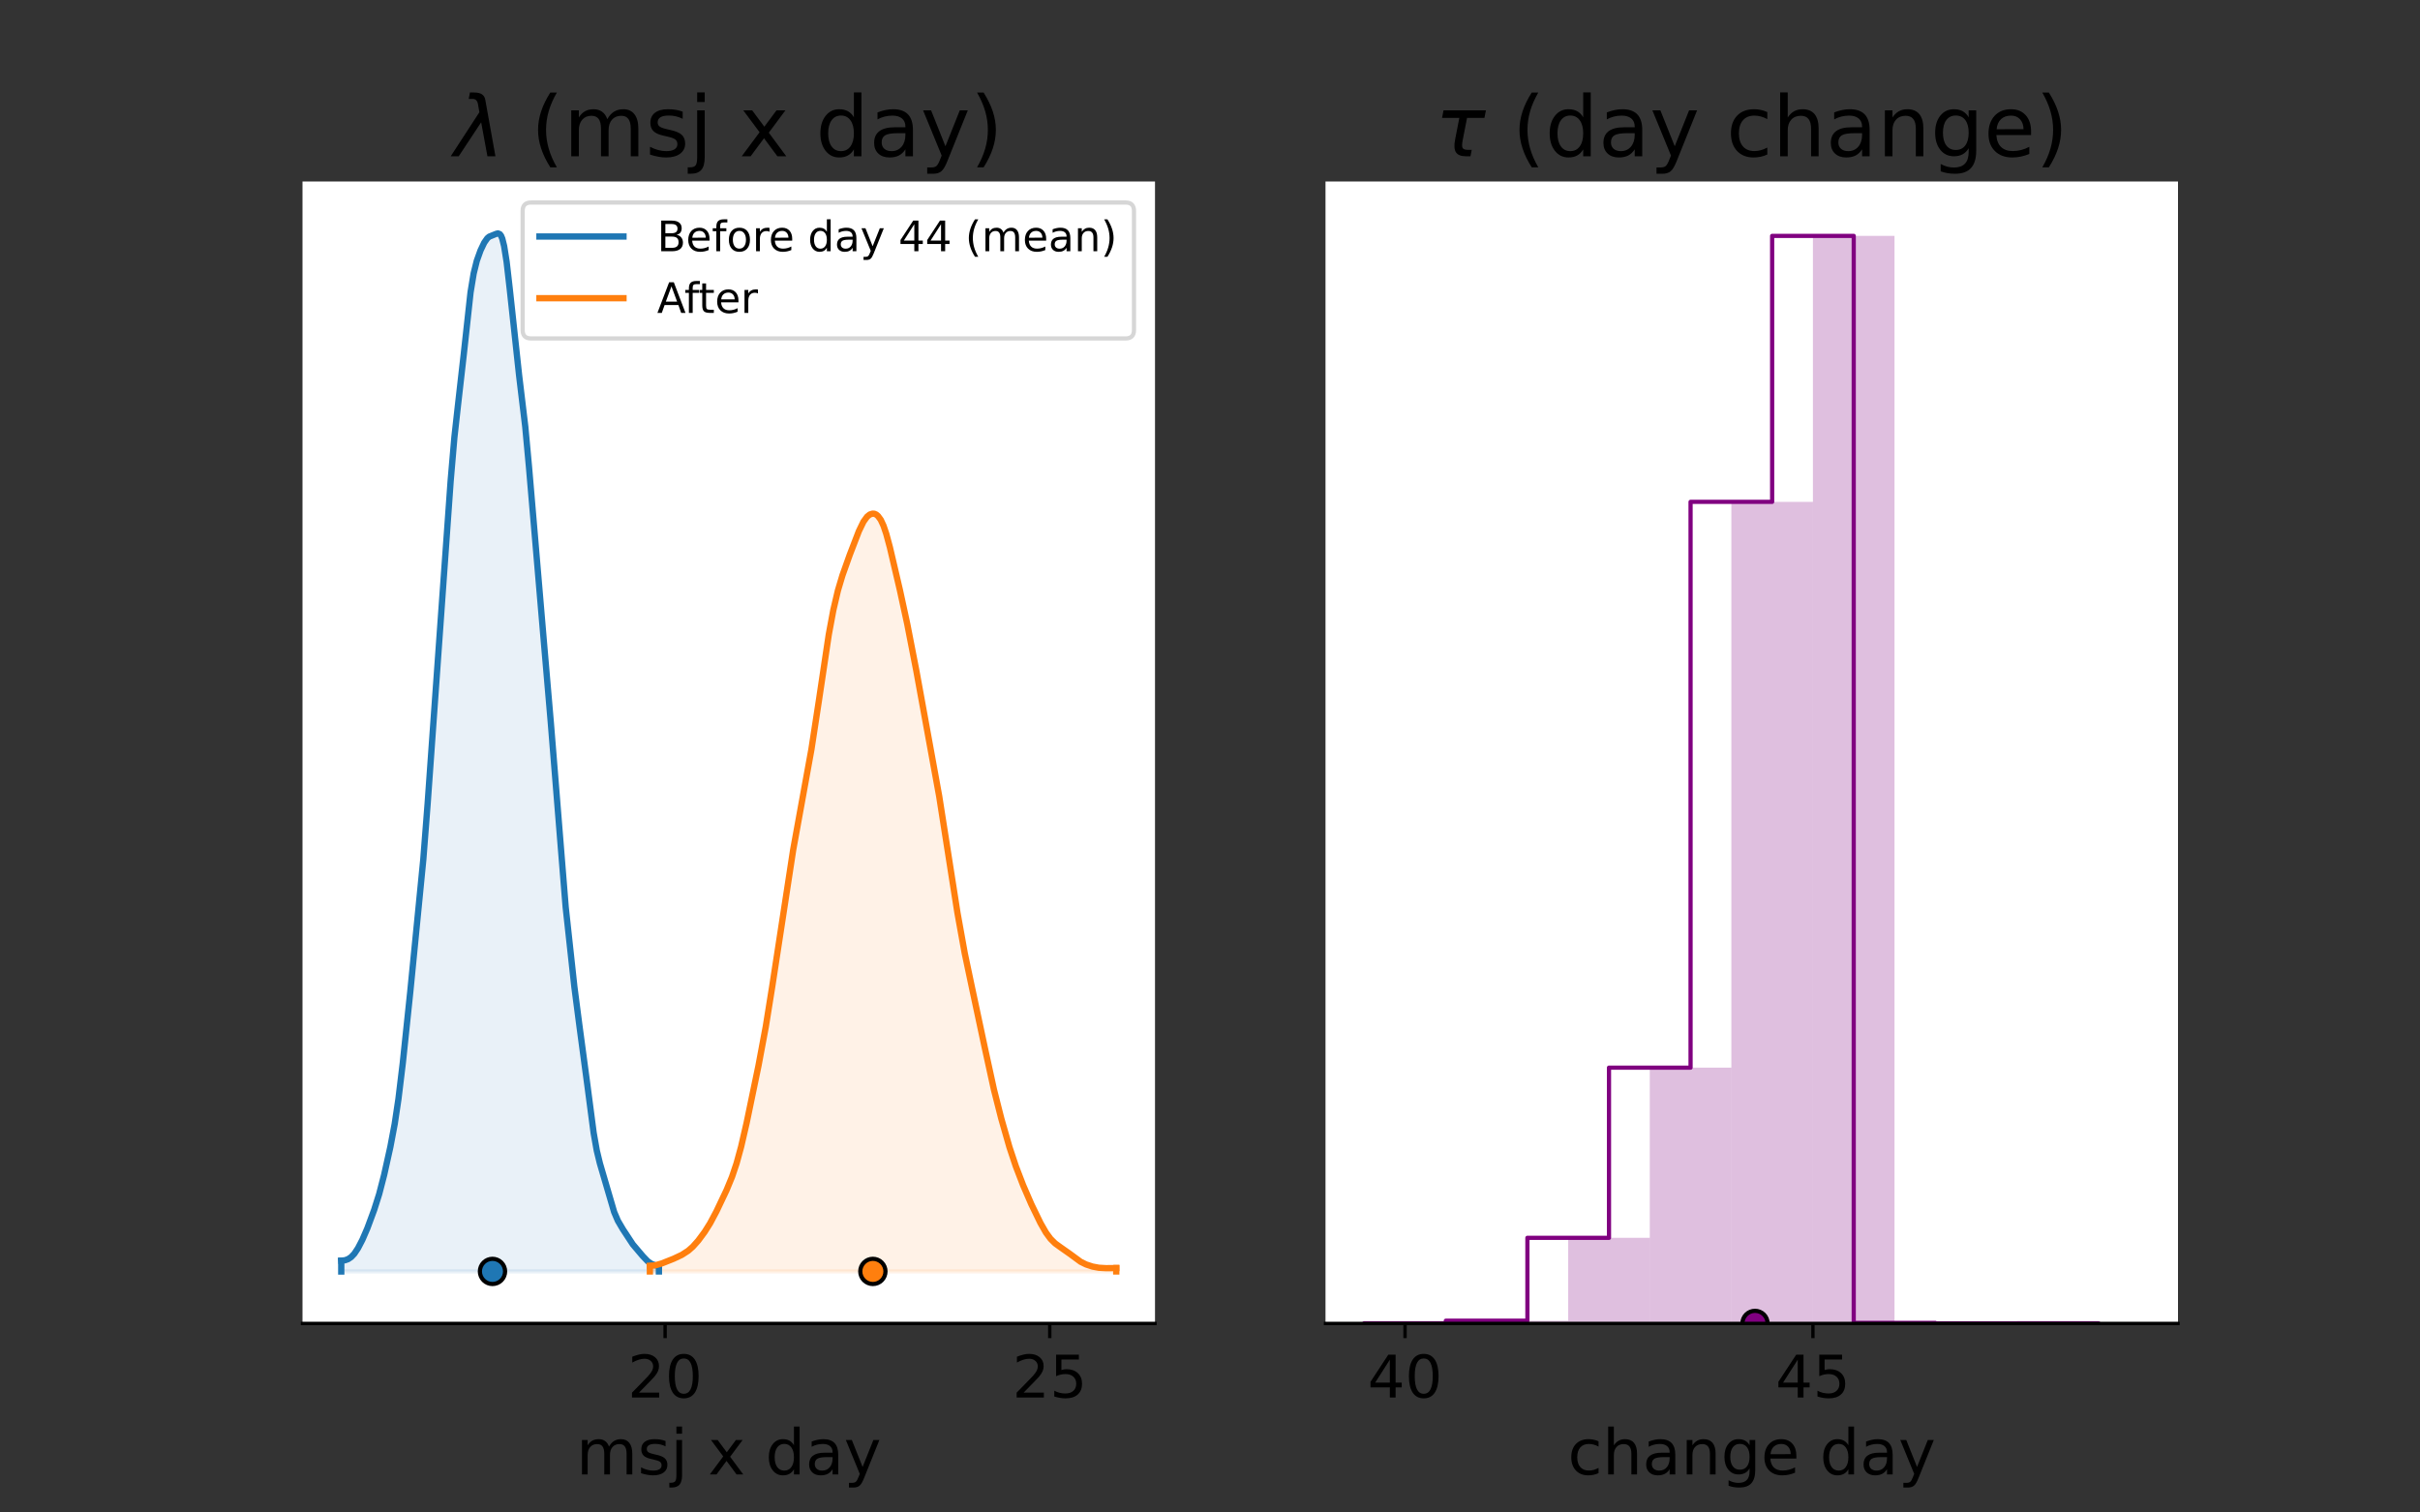 <?xml version="1.0" encoding="utf-8" standalone="no"?>
<!DOCTYPE svg PUBLIC "-//W3C//DTD SVG 1.1//EN"
  "http://www.w3.org/Graphics/SVG/1.1/DTD/svg11.dtd">
<!-- Created with matplotlib (https://matplotlib.org/) -->
<svg height="360pt" version="1.1" viewBox="0 0 576 360" width="576pt" xmlns="http://www.w3.org/2000/svg" xmlns:xlink="http://www.w3.org/1999/xlink">
 <rect x="0" y="0" width="576" height="360" fill="#333333" stroke="none"/>
 <defs>
  <style type="text/css">*{stroke-linecap:butt;stroke-linejoin:round;}</style>
 </defs>
 <g id="figure_1">
  <g id="patch_1">
   <path d="M 0 360 
L 576 360 
L 576 0 
L 0 0 
z
" style="fill:none;"/>
  </g>
  <g id="axes_1">
   <g id="patch_2">
    <path d="M 72 315 
L 274.909 315 
L 274.909 43.2 
L 72 43.2 
z
" style="fill:#ffffff;"/>
   </g>
   <g id="PolyCollection_1">
    <defs>
     <path d="M 81.223 -57.38 
L 81.223 -59.935 
L 81.371 -59.937 
L 81.519 -59.944 
L 81.667 -59.958 
L 81.815 -59.976 
L 81.963 -60.002 
L 82.111 -60.036 
L 82.259 -60.074 
L 82.407 -60.12 
L 82.555 -60.172 
L 82.703 -60.234 
L 82.851 -60.303 
L 82.999 -60.382 
L 83.147 -60.469 
L 83.295 -60.569 
L 83.443 -60.68 
L 83.591 -60.8 
L 83.739 -60.933 
L 83.887 -61.078 
L 84.035 -61.233 
L 84.183 -61.402 
L 84.331 -61.582 
L 84.478 -61.778 
L 84.626 -61.985 
L 84.774 -62.2 
L 84.922 -62.432 
L 85.07 -62.67 
L 85.218 -62.919 
L 85.366 -63.178 
L 85.514 -63.448 
L 85.662 -63.723 
L 85.81 -64.011 
L 85.958 -64.305 
L 86.106 -64.606 
L 86.254 -64.917 
L 86.402 -65.232 
L 86.55 -65.559 
L 86.698 -65.891 
L 86.846 -66.227 
L 86.994 -66.573 
L 87.142 -66.925 
L 87.29 -67.284 
L 87.438 -67.65 
L 87.586 -68.024 
L 87.734 -68.405 
L 87.882 -68.79 
L 88.03 -69.177 
L 88.178 -69.569 
L 88.326 -69.966 
L 88.474 -70.372 
L 88.622 -70.783 
L 88.77 -71.2 
L 88.918 -71.621 
L 89.066 -72.049 
L 89.214 -72.484 
L 89.362 -72.924 
L 89.51 -73.375 
L 89.657 -73.833 
L 89.805 -74.306 
L 89.953 -74.79 
L 90.101 -75.284 
L 90.249 -75.79 
L 90.397 -76.317 
L 90.545 -76.853 
L 90.693 -77.401 
L 90.841 -77.971 
L 90.989 -78.548 
L 91.137 -79.135 
L 91.285 -79.744 
L 91.433 -80.359 
L 91.581 -80.984 
L 91.729 -81.615 
L 91.877 -82.26 
L 92.025 -82.918 
L 92.173 -83.583 
L 92.321 -84.259 
L 92.469 -84.936 
L 92.617 -85.624 
L 92.765 -86.317 
L 92.913 -87.024 
L 93.061 -87.742 
L 93.209 -88.476 
L 93.357 -89.233 
L 93.505 -90.014 
L 93.653 -90.818 
L 93.801 -91.65 
L 93.949 -92.507 
L 94.097 -93.403 
L 94.245 -94.337 
L 94.393 -95.301 
L 94.541 -96.302 
L 94.688 -97.346 
L 94.836 -98.431 
L 94.984 -99.56 
L 95.132 -100.715 
L 95.28 -101.908 
L 95.428 -103.14 
L 95.576 -104.393 
L 95.724 -105.676 
L 95.872 -106.989 
L 96.02 -108.318 
L 96.168 -109.664 
L 96.316 -111.039 
L 96.464 -112.43 
L 96.612 -113.834 
L 96.76 -115.248 
L 96.908 -116.667 
L 97.056 -118.098 
L 97.204 -119.533 
L 97.352 -120.985 
L 97.5 -122.441 
L 97.648 -123.899 
L 97.796 -125.36 
L 97.944 -126.831 
L 98.092 -128.297 
L 98.24 -129.772 
L 98.388 -131.239 
L 98.536 -132.702 
L 98.684 -134.164 
L 98.832 -135.617 
L 98.98 -137.074 
L 99.128 -138.534 
L 99.276 -139.994 
L 99.424 -141.454 
L 99.572 -142.923 
L 99.719 -144.399 
L 99.867 -145.893 
L 100.015 -147.41 
L 100.163 -148.952 
L 100.311 -150.518 
L 100.459 -152.12 
L 100.607 -153.764 
L 100.755 -155.46 
L 100.903 -157.194 
L 101.051 -158.991 
L 101.199 -160.85 
L 101.347 -162.76 
L 101.495 -164.72 
L 101.643 -166.732 
L 101.791 -168.811 
L 101.939 -170.926 
L 102.087 -173.075 
L 102.235 -175.262 
L 102.383 -177.477 
L 102.531 -179.714 
L 102.679 -181.948 
L 102.827 -184.184 
L 102.975 -186.429 
L 103.123 -188.66 
L 103.271 -190.861 
L 103.419 -193.047 
L 103.567 -195.205 
L 103.715 -197.345 
L 103.863 -199.437 
L 104.011 -201.518 
L 104.159 -203.565 
L 104.307 -205.583 
L 104.455 -207.575 
L 104.603 -209.556 
L 104.75 -211.525 
L 104.898 -213.477 
L 105.046 -215.424 
L 105.194 -217.371 
L 105.342 -219.328 
L 105.49 -221.297 
L 105.638 -223.279 
L 105.786 -225.268 
L 105.934 -227.274 
L 106.082 -229.311 
L 106.23 -231.365 
L 106.378 -233.422 
L 106.526 -235.485 
L 106.674 -237.553 
L 106.822 -239.591 
L 106.97 -241.632 
L 107.118 -243.637 
L 107.266 -245.59 
L 107.414 -247.489 
L 107.562 -249.32 
L 107.71 -251.075 
L 107.858 -252.765 
L 108.006 -254.386 
L 108.154 -255.925 
L 108.302 -257.396 
L 108.45 -258.789 
L 108.598 -260.121 
L 108.746 -261.399 
L 108.894 -262.654 
L 109.042 -263.876 
L 109.19 -265.096 
L 109.338 -266.317 
L 109.486 -267.543 
L 109.634 -268.792 
L 109.781 -270.077 
L 109.929 -271.4 
L 110.077 -272.767 
L 110.225 -274.166 
L 110.373 -275.577 
L 110.521 -277.015 
L 110.669 -278.475 
L 110.817 -279.945 
L 110.965 -281.387 
L 111.113 -282.819 
L 111.261 -284.233 
L 111.409 -285.589 
L 111.557 -286.892 
L 111.705 -288.135 
L 111.853 -289.325 
L 112.001 -290.432 
L 112.149 -291.469 
L 112.297 -292.443 
L 112.445 -293.34 
L 112.593 -294.148 
L 112.741 -294.92 
L 112.889 -295.624 
L 113.037 -296.265 
L 113.185 -296.854 
L 113.333 -297.398 
L 113.481 -297.91 
L 113.629 -298.384 
L 113.777 -298.824 
L 113.925 -299.247 
L 114.073 -299.644 
L 114.221 -300.022 
L 114.369 -300.389 
L 114.517 -300.739 
L 114.665 -301.065 
L 114.813 -301.382 
L 114.96 -301.701 
L 115.108 -301.975 
L 115.256 -302.243 
L 115.404 -302.495 
L 115.552 -302.715 
L 115.7 -302.922 
L 115.848 -303.12 
L 115.996 -303.294 
L 116.144 -303.447 
L 116.292 -303.578 
L 116.44 -303.67 
L 116.588 -303.741 
L 116.736 -303.808 
L 116.884 -303.869 
L 117.032 -303.929 
L 117.18 -303.98 
L 117.328 -304.031 
L 117.476 -304.087 
L 117.624 -304.14 
L 117.772 -304.19 
L 117.92 -304.263 
L 118.068 -304.329 
L 118.216 -304.384 
L 118.364 -304.422 
L 118.512 -304.445 
L 118.66 -304.423 
L 118.808 -304.372 
L 118.956 -304.277 
L 119.104 -304.127 
L 119.252 -303.908 
L 119.4 -303.596 
L 119.548 -303.201 
L 119.696 -302.708 
L 119.844 -302.11 
L 119.991 -301.423 
L 120.139 -300.63 
L 120.287 -299.742 
L 120.435 -298.763 
L 120.583 -297.69 
L 120.731 -296.531 
L 120.879 -295.288 
L 121.027 -294.005 
L 121.175 -292.662 
L 121.323 -291.262 
L 121.471 -289.838 
L 121.619 -288.394 
L 121.767 -286.944 
L 121.915 -285.479 
L 122.063 -284.016 
L 122.211 -282.587 
L 122.359 -281.171 
L 122.507 -279.771 
L 122.655 -278.401 
L 122.803 -277.054 
L 122.951 -275.741 
L 123.099 -274.458 
L 123.247 -273.206 
L 123.395 -271.984 
L 123.543 -270.773 
L 123.691 -269.604 
L 123.839 -268.434 
L 123.987 -267.273 
L 124.135 -266.096 
L 124.283 -264.909 
L 124.431 -263.693 
L 124.579 -262.447 
L 124.727 -261.158 
L 124.875 -259.825 
L 125.022 -258.452 
L 125.17 -257.003 
L 125.318 -255.495 
L 125.466 -253.916 
L 125.614 -252.269 
L 125.762 -250.578 
L 125.91 -248.84 
L 126.058 -247.046 
L 126.206 -245.226 
L 126.354 -243.376 
L 126.502 -241.499 
L 126.65 -239.626 
L 126.798 -237.748 
L 126.946 -235.87 
L 127.094 -234.017 
L 127.242 -232.186 
L 127.39 -230.382 
L 127.538 -228.598 
L 127.686 -226.841 
L 127.834 -225.108 
L 127.982 -223.412 
L 128.13 -221.737 
L 128.278 -220.077 
L 128.426 -218.436 
L 128.574 -216.804 
L 128.722 -215.179 
L 128.87 -213.562 
L 129.018 -211.939 
L 129.166 -210.323 
L 129.314 -208.709 
L 129.462 -207.099 
L 129.61 -205.47 
L 129.758 -203.829 
L 129.906 -202.179 
L 130.053 -200.514 
L 130.201 -198.827 
L 130.349 -197.12 
L 130.497 -195.406 
L 130.645 -193.641 
L 130.793 -191.849 
L 130.941 -190.035 
L 131.089 -188.172 
L 131.237 -186.288 
L 131.385 -184.376 
L 131.533 -182.424 
L 131.681 -180.445 
L 131.829 -178.438 
L 131.977 -176.412 
L 132.125 -174.379 
L 132.273 -172.33 
L 132.421 -170.282 
L 132.569 -168.248 
L 132.717 -166.234 
L 132.865 -164.253 
L 133.013 -162.296 
L 133.161 -160.391 
L 133.309 -158.528 
L 133.457 -156.722 
L 133.605 -154.965 
L 133.753 -153.281 
L 133.901 -151.639 
L 134.049 -150.048 
L 134.197 -148.503 
L 134.345 -147.002 
L 134.493 -145.526 
L 134.641 -144.081 
L 134.789 -142.657 
L 134.937 -141.259 
L 135.085 -139.868 
L 135.232 -138.494 
L 135.38 -137.115 
L 135.528 -135.748 
L 135.676 -134.376 
L 135.824 -133.014 
L 135.972 -131.646 
L 136.12 -130.301 
L 136.268 -128.966 
L 136.416 -127.653 
L 136.564 -126.363 
L 136.712 -125.104 
L 136.86 -123.863 
L 137.008 -122.655 
L 137.156 -121.484 
L 137.304 -120.339 
L 137.452 -119.218 
L 137.6 -118.124 
L 137.748 -117.053 
L 137.896 -115.996 
L 138.044 -114.942 
L 138.192 -113.894 
L 138.34 -112.854 
L 138.488 -111.803 
L 138.636 -110.739 
L 138.784 -109.667 
L 138.932 -108.57 
L 139.08 -107.446 
L 139.228 -106.323 
L 139.376 -105.165 
L 139.524 -103.992 
L 139.672 -102.812 
L 139.82 -101.614 
L 139.968 -100.411 
L 140.116 -99.213 
L 140.263 -98.015 
L 140.411 -96.836 
L 140.559 -95.67 
L 140.707 -94.533 
L 140.855 -93.426 
L 141.003 -92.352 
L 141.151 -91.325 
L 141.299 -90.341 
L 141.447 -89.399 
L 141.595 -88.518 
L 141.743 -87.681 
L 141.891 -86.901 
L 142.039 -86.165 
L 142.187 -85.481 
L 142.335 -84.83 
L 142.483 -84.223 
L 142.631 -83.653 
L 142.779 -83.112 
L 142.927 -82.591 
L 143.075 -82.086 
L 143.223 -81.592 
L 143.371 -81.103 
L 143.519 -80.611 
L 143.667 -80.118 
L 143.815 -79.618 
L 143.963 -79.115 
L 144.111 -78.597 
L 144.259 -78.076 
L 144.407 -77.548 
L 144.555 -77.015 
L 144.703 -76.472 
L 144.851 -75.932 
L 144.999 -75.392 
L 145.147 -74.854 
L 145.294 -74.328 
L 145.442 -73.816 
L 145.59 -73.316 
L 145.738 -72.833 
L 145.886 -72.368 
L 146.034 -71.928 
L 146.182 -71.507 
L 146.33 -71.109 
L 146.478 -70.733 
L 146.626 -70.379 
L 146.774 -70.049 
L 146.922 -69.729 
L 147.07 -69.43 
L 147.218 -69.15 
L 147.366 -68.88 
L 147.514 -68.62 
L 147.662 -68.371 
L 147.81 -68.125 
L 147.958 -67.886 
L 148.106 -67.651 
L 148.254 -67.414 
L 148.402 -67.177 
L 148.55 -66.939 
L 148.698 -66.702 
L 148.846 -66.465 
L 148.994 -66.225 
L 149.142 -65.986 
L 149.29 -65.748 
L 149.438 -65.515 
L 149.586 -65.285 
L 149.734 -65.054 
L 149.882 -64.832 
L 150.03 -64.615 
L 150.178 -64.406 
L 150.325 -64.201 
L 150.473 -64.004 
L 150.621 -63.815 
L 150.769 -63.63 
L 150.917 -63.451 
L 151.065 -63.275 
L 151.213 -63.103 
L 151.361 -62.931 
L 151.509 -62.761 
L 151.657 -62.592 
L 151.805 -62.421 
L 151.953 -62.251 
L 152.101 -62.078 
L 152.249 -61.903 
L 152.397 -61.728 
L 152.545 -61.551 
L 152.693 -61.374 
L 152.841 -61.197 
L 152.989 -61.023 
L 153.137 -60.852 
L 153.285 -60.682 
L 153.433 -60.517 
L 153.581 -60.356 
L 153.729 -60.205 
L 153.877 -60.057 
L 154.025 -59.918 
L 154.173 -59.787 
L 154.321 -59.665 
L 154.469 -59.55 
L 154.617 -59.444 
L 154.765 -59.345 
L 154.913 -59.255 
L 155.061 -59.172 
L 155.209 -59.099 
L 155.356 -59.035 
L 155.504 -58.979 
L 155.652 -58.928 
L 155.8 -58.885 
L 155.948 -58.847 
L 156.096 -58.817 
L 156.244 -58.791 
L 156.392 -58.769 
L 156.54 -58.753 
L 156.688 -58.742 
L 156.836 -58.736 
L 156.836 -57.38 
L 156.836 -57.38 
L 156.688 -57.38 
L 156.54 -57.38 
L 156.392 -57.38 
L 156.244 -57.38 
L 156.096 -57.38 
L 155.948 -57.38 
L 155.8 -57.38 
L 155.652 -57.38 
L 155.504 -57.38 
L 155.356 -57.38 
L 155.209 -57.38 
L 155.061 -57.38 
L 154.913 -57.38 
L 154.765 -57.38 
L 154.617 -57.38 
L 154.469 -57.38 
L 154.321 -57.38 
L 154.173 -57.38 
L 154.025 -57.38 
L 153.877 -57.38 
L 153.729 -57.38 
L 153.581 -57.38 
L 153.433 -57.38 
L 153.285 -57.38 
L 153.137 -57.38 
L 152.989 -57.38 
L 152.841 -57.38 
L 152.693 -57.38 
L 152.545 -57.38 
L 152.397 -57.38 
L 152.249 -57.38 
L 152.101 -57.38 
L 151.953 -57.38 
L 151.805 -57.38 
L 151.657 -57.38 
L 151.509 -57.38 
L 151.361 -57.38 
L 151.213 -57.38 
L 151.065 -57.38 
L 150.917 -57.38 
L 150.769 -57.38 
L 150.621 -57.38 
L 150.473 -57.38 
L 150.325 -57.38 
L 150.178 -57.38 
L 150.03 -57.38 
L 149.882 -57.38 
L 149.734 -57.38 
L 149.586 -57.38 
L 149.438 -57.38 
L 149.29 -57.38 
L 149.142 -57.38 
L 148.994 -57.38 
L 148.846 -57.38 
L 148.698 -57.38 
L 148.55 -57.38 
L 148.402 -57.38 
L 148.254 -57.38 
L 148.106 -57.38 
L 147.958 -57.38 
L 147.81 -57.38 
L 147.662 -57.38 
L 147.514 -57.38 
L 147.366 -57.38 
L 147.218 -57.38 
L 147.07 -57.38 
L 146.922 -57.38 
L 146.774 -57.38 
L 146.626 -57.38 
L 146.478 -57.38 
L 146.33 -57.38 
L 146.182 -57.38 
L 146.034 -57.38 
L 145.886 -57.38 
L 145.738 -57.38 
L 145.59 -57.38 
L 145.442 -57.38 
L 145.294 -57.38 
L 145.147 -57.38 
L 144.999 -57.38 
L 144.851 -57.38 
L 144.703 -57.38 
L 144.555 -57.38 
L 144.407 -57.38 
L 144.259 -57.38 
L 144.111 -57.38 
L 143.963 -57.38 
L 143.815 -57.38 
L 143.667 -57.38 
L 143.519 -57.38 
L 143.371 -57.38 
L 143.223 -57.38 
L 143.075 -57.38 
L 142.927 -57.38 
L 142.779 -57.38 
L 142.631 -57.38 
L 142.483 -57.38 
L 142.335 -57.38 
L 142.187 -57.38 
L 142.039 -57.38 
L 141.891 -57.38 
L 141.743 -57.38 
L 141.595 -57.38 
L 141.447 -57.38 
L 141.299 -57.38 
L 141.151 -57.38 
L 141.003 -57.38 
L 140.855 -57.38 
L 140.707 -57.38 
L 140.559 -57.38 
L 140.411 -57.38 
L 140.263 -57.38 
L 140.116 -57.38 
L 139.968 -57.38 
L 139.82 -57.38 
L 139.672 -57.38 
L 139.524 -57.38 
L 139.376 -57.38 
L 139.228 -57.38 
L 139.08 -57.38 
L 138.932 -57.38 
L 138.784 -57.38 
L 138.636 -57.38 
L 138.488 -57.38 
L 138.34 -57.38 
L 138.192 -57.38 
L 138.044 -57.38 
L 137.896 -57.38 
L 137.748 -57.38 
L 137.6 -57.38 
L 137.452 -57.38 
L 137.304 -57.38 
L 137.156 -57.38 
L 137.008 -57.38 
L 136.86 -57.38 
L 136.712 -57.38 
L 136.564 -57.38 
L 136.416 -57.38 
L 136.268 -57.38 
L 136.12 -57.38 
L 135.972 -57.38 
L 135.824 -57.38 
L 135.676 -57.38 
L 135.528 -57.38 
L 135.38 -57.38 
L 135.232 -57.38 
L 135.085 -57.38 
L 134.937 -57.38 
L 134.789 -57.38 
L 134.641 -57.38 
L 134.493 -57.38 
L 134.345 -57.38 
L 134.197 -57.38 
L 134.049 -57.38 
L 133.901 -57.38 
L 133.753 -57.38 
L 133.605 -57.38 
L 133.457 -57.38 
L 133.309 -57.38 
L 133.161 -57.38 
L 133.013 -57.38 
L 132.865 -57.38 
L 132.717 -57.38 
L 132.569 -57.38 
L 132.421 -57.38 
L 132.273 -57.38 
L 132.125 -57.38 
L 131.977 -57.38 
L 131.829 -57.38 
L 131.681 -57.38 
L 131.533 -57.38 
L 131.385 -57.38 
L 131.237 -57.38 
L 131.089 -57.38 
L 130.941 -57.38 
L 130.793 -57.38 
L 130.645 -57.38 
L 130.497 -57.38 
L 130.349 -57.38 
L 130.201 -57.38 
L 130.053 -57.38 
L 129.906 -57.38 
L 129.758 -57.38 
L 129.61 -57.38 
L 129.462 -57.38 
L 129.314 -57.38 
L 129.166 -57.38 
L 129.018 -57.38 
L 128.87 -57.38 
L 128.722 -57.38 
L 128.574 -57.38 
L 128.426 -57.38 
L 128.278 -57.38 
L 128.13 -57.38 
L 127.982 -57.38 
L 127.834 -57.38 
L 127.686 -57.38 
L 127.538 -57.38 
L 127.39 -57.38 
L 127.242 -57.38 
L 127.094 -57.38 
L 126.946 -57.38 
L 126.798 -57.38 
L 126.65 -57.38 
L 126.502 -57.38 
L 126.354 -57.38 
L 126.206 -57.38 
L 126.058 -57.38 
L 125.91 -57.38 
L 125.762 -57.38 
L 125.614 -57.38 
L 125.466 -57.38 
L 125.318 -57.38 
L 125.17 -57.38 
L 125.022 -57.38 
L 124.875 -57.38 
L 124.727 -57.38 
L 124.579 -57.38 
L 124.431 -57.38 
L 124.283 -57.38 
L 124.135 -57.38 
L 123.987 -57.38 
L 123.839 -57.38 
L 123.691 -57.38 
L 123.543 -57.38 
L 123.395 -57.38 
L 123.247 -57.38 
L 123.099 -57.38 
L 122.951 -57.38 
L 122.803 -57.38 
L 122.655 -57.38 
L 122.507 -57.38 
L 122.359 -57.38 
L 122.211 -57.38 
L 122.063 -57.38 
L 121.915 -57.38 
L 121.767 -57.38 
L 121.619 -57.38 
L 121.471 -57.38 
L 121.323 -57.38 
L 121.175 -57.38 
L 121.027 -57.38 
L 120.879 -57.38 
L 120.731 -57.38 
L 120.583 -57.38 
L 120.435 -57.38 
L 120.287 -57.38 
L 120.139 -57.38 
L 119.991 -57.38 
L 119.844 -57.38 
L 119.696 -57.38 
L 119.548 -57.38 
L 119.4 -57.38 
L 119.252 -57.38 
L 119.104 -57.38 
L 118.956 -57.38 
L 118.808 -57.38 
L 118.66 -57.38 
L 118.512 -57.38 
L 118.364 -57.38 
L 118.216 -57.38 
L 118.068 -57.38 
L 117.92 -57.38 
L 117.772 -57.38 
L 117.624 -57.38 
L 117.476 -57.38 
L 117.328 -57.38 
L 117.18 -57.38 
L 117.032 -57.38 
L 116.884 -57.38 
L 116.736 -57.38 
L 116.588 -57.38 
L 116.44 -57.38 
L 116.292 -57.38 
L 116.144 -57.38 
L 115.996 -57.38 
L 115.848 -57.38 
L 115.7 -57.38 
L 115.552 -57.38 
L 115.404 -57.38 
L 115.256 -57.38 
L 115.108 -57.38 
L 114.96 -57.38 
L 114.813 -57.38 
L 114.665 -57.38 
L 114.517 -57.38 
L 114.369 -57.38 
L 114.221 -57.38 
L 114.073 -57.38 
L 113.925 -57.38 
L 113.777 -57.38 
L 113.629 -57.38 
L 113.481 -57.38 
L 113.333 -57.38 
L 113.185 -57.38 
L 113.037 -57.38 
L 112.889 -57.38 
L 112.741 -57.38 
L 112.593 -57.38 
L 112.445 -57.38 
L 112.297 -57.38 
L 112.149 -57.38 
L 112.001 -57.38 
L 111.853 -57.38 
L 111.705 -57.38 
L 111.557 -57.38 
L 111.409 -57.38 
L 111.261 -57.38 
L 111.113 -57.38 
L 110.965 -57.38 
L 110.817 -57.38 
L 110.669 -57.38 
L 110.521 -57.38 
L 110.373 -57.38 
L 110.225 -57.38 
L 110.077 -57.38 
L 109.929 -57.38 
L 109.781 -57.38 
L 109.634 -57.38 
L 109.486 -57.38 
L 109.338 -57.38 
L 109.19 -57.38 
L 109.042 -57.38 
L 108.894 -57.38 
L 108.746 -57.38 
L 108.598 -57.38 
L 108.45 -57.38 
L 108.302 -57.38 
L 108.154 -57.38 
L 108.006 -57.38 
L 107.858 -57.38 
L 107.71 -57.38 
L 107.562 -57.38 
L 107.414 -57.38 
L 107.266 -57.38 
L 107.118 -57.38 
L 106.97 -57.38 
L 106.822 -57.38 
L 106.674 -57.38 
L 106.526 -57.38 
L 106.378 -57.38 
L 106.23 -57.38 
L 106.082 -57.38 
L 105.934 -57.38 
L 105.786 -57.38 
L 105.638 -57.38 
L 105.49 -57.38 
L 105.342 -57.38 
L 105.194 -57.38 
L 105.046 -57.38 
L 104.898 -57.38 
L 104.75 -57.38 
L 104.603 -57.38 
L 104.455 -57.38 
L 104.307 -57.38 
L 104.159 -57.38 
L 104.011 -57.38 
L 103.863 -57.38 
L 103.715 -57.38 
L 103.567 -57.38 
L 103.419 -57.38 
L 103.271 -57.38 
L 103.123 -57.38 
L 102.975 -57.38 
L 102.827 -57.38 
L 102.679 -57.38 
L 102.531 -57.38 
L 102.383 -57.38 
L 102.235 -57.38 
L 102.087 -57.38 
L 101.939 -57.38 
L 101.791 -57.38 
L 101.643 -57.38 
L 101.495 -57.38 
L 101.347 -57.38 
L 101.199 -57.38 
L 101.051 -57.38 
L 100.903 -57.38 
L 100.755 -57.38 
L 100.607 -57.38 
L 100.459 -57.38 
L 100.311 -57.38 
L 100.163 -57.38 
L 100.015 -57.38 
L 99.867 -57.38 
L 99.719 -57.38 
L 99.572 -57.38 
L 99.424 -57.38 
L 99.276 -57.38 
L 99.128 -57.38 
L 98.98 -57.38 
L 98.832 -57.38 
L 98.684 -57.38 
L 98.536 -57.38 
L 98.388 -57.38 
L 98.24 -57.38 
L 98.092 -57.38 
L 97.944 -57.38 
L 97.796 -57.38 
L 97.648 -57.38 
L 97.5 -57.38 
L 97.352 -57.38 
L 97.204 -57.38 
L 97.056 -57.38 
L 96.908 -57.38 
L 96.76 -57.38 
L 96.612 -57.38 
L 96.464 -57.38 
L 96.316 -57.38 
L 96.168 -57.38 
L 96.02 -57.38 
L 95.872 -57.38 
L 95.724 -57.38 
L 95.576 -57.38 
L 95.428 -57.38 
L 95.28 -57.38 
L 95.132 -57.38 
L 94.984 -57.38 
L 94.836 -57.38 
L 94.688 -57.38 
L 94.541 -57.38 
L 94.393 -57.38 
L 94.245 -57.38 
L 94.097 -57.38 
L 93.949 -57.38 
L 93.801 -57.38 
L 93.653 -57.38 
L 93.505 -57.38 
L 93.357 -57.38 
L 93.209 -57.38 
L 93.061 -57.38 
L 92.913 -57.38 
L 92.765 -57.38 
L 92.617 -57.38 
L 92.469 -57.38 
L 92.321 -57.38 
L 92.173 -57.38 
L 92.025 -57.38 
L 91.877 -57.38 
L 91.729 -57.38 
L 91.581 -57.38 
L 91.433 -57.38 
L 91.285 -57.38 
L 91.137 -57.38 
L 90.989 -57.38 
L 90.841 -57.38 
L 90.693 -57.38 
L 90.545 -57.38 
L 90.397 -57.38 
L 90.249 -57.38 
L 90.101 -57.38 
L 89.953 -57.38 
L 89.805 -57.38 
L 89.657 -57.38 
L 89.51 -57.38 
L 89.362 -57.38 
L 89.214 -57.38 
L 89.066 -57.38 
L 88.918 -57.38 
L 88.77 -57.38 
L 88.622 -57.38 
L 88.474 -57.38 
L 88.326 -57.38 
L 88.178 -57.38 
L 88.03 -57.38 
L 87.882 -57.38 
L 87.734 -57.38 
L 87.586 -57.38 
L 87.438 -57.38 
L 87.29 -57.38 
L 87.142 -57.38 
L 86.994 -57.38 
L 86.846 -57.38 
L 86.698 -57.38 
L 86.55 -57.38 
L 86.402 -57.38 
L 86.254 -57.38 
L 86.106 -57.38 
L 85.958 -57.38 
L 85.81 -57.38 
L 85.662 -57.38 
L 85.514 -57.38 
L 85.366 -57.38 
L 85.218 -57.38 
L 85.07 -57.38 
L 84.922 -57.38 
L 84.774 -57.38 
L 84.626 -57.38 
L 84.478 -57.38 
L 84.331 -57.38 
L 84.183 -57.38 
L 84.035 -57.38 
L 83.887 -57.38 
L 83.739 -57.38 
L 83.591 -57.38 
L 83.443 -57.38 
L 83.295 -57.38 
L 83.147 -57.38 
L 82.999 -57.38 
L 82.851 -57.38 
L 82.703 -57.38 
L 82.555 -57.38 
L 82.407 -57.38 
L 82.259 -57.38 
L 82.111 -57.38 
L 81.963 -57.38 
L 81.815 -57.38 
L 81.667 -57.38 
L 81.519 -57.38 
L 81.371 -57.38 
L 81.223 -57.38 
z
" id="m4a9f1304a7" style="stroke:#1f77b4;stroke-opacity:0.1;"/>
    </defs>
    <g clip-path="url(#p9aa75fa039)">
     <use style="fill:#1f77b4;fill-opacity:0.1;stroke:#1f77b4;stroke-opacity:0.1;" x="0" xlink:href="#m4a9f1304a7" y="360"/>
    </g>
   </g>
   <g id="PolyCollection_2">
    <defs>
     <path d="M 154.681 -57.38 
L 154.681 -58.678 
L 154.898 -58.685 
L 155.116 -58.7 
L 155.333 -58.722 
L 155.55 -58.751 
L 155.767 -58.788 
L 155.985 -58.831 
L 156.202 -58.879 
L 156.419 -58.934 
L 156.636 -58.994 
L 156.853 -59.058 
L 157.071 -59.127 
L 157.288 -59.2 
L 157.505 -59.277 
L 157.722 -59.355 
L 157.94 -59.437 
L 158.157 -59.519 
L 158.374 -59.604 
L 158.591 -59.688 
L 158.809 -59.775 
L 159.026 -59.863 
L 159.243 -59.949 
L 159.46 -60.036 
L 159.677 -60.125 
L 159.895 -60.214 
L 160.112 -60.304 
L 160.329 -60.396 
L 160.546 -60.487 
L 160.764 -60.581 
L 160.981 -60.678 
L 161.198 -60.777 
L 161.415 -60.879 
L 161.633 -60.984 
L 161.85 -61.091 
L 162.067 -61.203 
L 162.284 -61.318 
L 162.501 -61.44 
L 162.719 -61.566 
L 162.936 -61.699 
L 163.153 -61.837 
L 163.37 -61.984 
L 163.588 -62.138 
L 163.805 -62.299 
L 164.022 -62.471 
L 164.239 -62.651 
L 164.457 -62.844 
L 164.674 -63.046 
L 164.891 -63.255 
L 165.108 -63.476 
L 165.325 -63.706 
L 165.543 -63.945 
L 165.76 -64.195 
L 165.977 -64.451 
L 166.194 -64.715 
L 166.412 -64.989 
L 166.629 -65.271 
L 166.846 -65.555 
L 167.063 -65.849 
L 167.281 -66.149 
L 167.498 -66.455 
L 167.715 -66.769 
L 167.932 -67.091 
L 168.149 -67.424 
L 168.367 -67.763 
L 168.584 -68.113 
L 168.801 -68.471 
L 169.018 -68.84 
L 169.236 -69.222 
L 169.453 -69.613 
L 169.67 -70.013 
L 169.887 -70.423 
L 170.105 -70.84 
L 170.322 -71.265 
L 170.539 -71.697 
L 170.756 -72.135 
L 170.973 -72.582 
L 171.191 -73.028 
L 171.408 -73.479 
L 171.625 -73.932 
L 171.842 -74.386 
L 172.06 -74.841 
L 172.277 -75.308 
L 172.494 -75.773 
L 172.711 -76.245 
L 172.929 -76.725 
L 173.146 -77.213 
L 173.363 -77.713 
L 173.58 -78.229 
L 173.797 -78.76 
L 174.015 -79.308 
L 174.232 -79.88 
L 174.449 -80.472 
L 174.666 -81.09 
L 174.884 -81.735 
L 175.101 -82.404 
L 175.318 -83.109 
L 175.535 -83.84 
L 175.753 -84.605 
L 175.97 -85.398 
L 176.187 -86.221 
L 176.404 -87.074 
L 176.621 -87.955 
L 176.839 -88.865 
L 177.056 -89.799 
L 177.273 -90.763 
L 177.49 -91.738 
L 177.708 -92.732 
L 177.925 -93.742 
L 178.142 -94.765 
L 178.359 -95.798 
L 178.577 -96.838 
L 178.794 -97.882 
L 179.011 -98.927 
L 179.228 -99.977 
L 179.445 -101.025 
L 179.663 -102.079 
L 179.88 -103.138 
L 180.097 -104.199 
L 180.314 -105.268 
L 180.532 -106.346 
L 180.749 -107.439 
L 180.966 -108.542 
L 181.183 -109.671 
L 181.401 -110.809 
L 181.618 -111.973 
L 181.835 -113.167 
L 182.052 -114.387 
L 182.269 -115.635 
L 182.487 -116.91 
L 182.704 -118.21 
L 182.921 -119.543 
L 183.138 -120.9 
L 183.356 -122.278 
L 183.573 -123.689 
L 183.79 -125.115 
L 184.007 -126.564 
L 184.225 -128.037 
L 184.442 -129.521 
L 184.659 -131.011 
L 184.876 -132.522 
L 185.093 -134.039 
L 185.311 -135.568 
L 185.528 -137.096 
L 185.745 -138.615 
L 185.962 -140.13 
L 186.18 -141.636 
L 186.397 -143.129 
L 186.614 -144.596 
L 186.831 -146.042 
L 187.048 -147.457 
L 187.266 -148.839 
L 187.483 -150.195 
L 187.7 -151.511 
L 187.917 -152.799 
L 188.135 -154.067 
L 188.352 -155.308 
L 188.569 -156.515 
L 188.786 -157.702 
L 189.004 -158.876 
L 189.221 -160.033 
L 189.438 -161.195 
L 189.655 -162.343 
L 189.872 -163.499 
L 190.09 -164.648 
L 190.307 -165.809 
L 190.524 -166.973 
L 190.741 -168.137 
L 190.959 -169.317 
L 191.176 -170.5 
L 191.393 -171.698 
L 191.61 -172.908 
L 191.828 -174.121 
L 192.045 -175.341 
L 192.262 -176.568 
L 192.479 -177.808 
L 192.696 -179.06 
L 192.914 -180.342 
L 193.131 -181.644 
L 193.348 -182.978 
L 193.565 -184.325 
L 193.783 -185.711 
L 194 -187.112 
L 194.217 -188.545 
L 194.434 -190.003 
L 194.652 -191.476 
L 194.869 -192.969 
L 195.086 -194.471 
L 195.303 -195.982 
L 195.52 -197.493 
L 195.738 -199.005 
L 195.955 -200.495 
L 196.172 -201.976 
L 196.389 -203.434 
L 196.607 -204.865 
L 196.824 -206.265 
L 197.041 -207.628 
L 197.258 -208.941 
L 197.476 -210.201 
L 197.693 -211.421 
L 197.91 -212.595 
L 198.127 -213.713 
L 198.344 -214.784 
L 198.562 -215.813 
L 198.779 -216.782 
L 198.996 -217.712 
L 199.213 -218.591 
L 199.431 -219.429 
L 199.648 -220.231 
L 199.865 -220.991 
L 200.082 -221.714 
L 200.3 -222.406 
L 200.517 -223.066 
L 200.734 -223.716 
L 200.951 -224.353 
L 201.168 -224.972 
L 201.386 -225.584 
L 201.603 -226.179 
L 201.82 -226.767 
L 202.037 -227.349 
L 202.255 -227.943 
L 202.472 -228.535 
L 202.689 -229.111 
L 202.906 -229.695 
L 203.124 -230.282 
L 203.341 -230.847 
L 203.558 -231.415 
L 203.775 -231.968 
L 203.992 -232.516 
L 204.21 -233.057 
L 204.427 -233.578 
L 204.644 -234.074 
L 204.861 -234.552 
L 205.079 -235.009 
L 205.296 -235.425 
L 205.513 -235.819 
L 205.73 -236.168 
L 205.948 -236.49 
L 206.165 -236.779 
L 206.382 -237.02 
L 206.599 -237.227 
L 206.816 -237.399 
L 207.034 -237.543 
L 207.251 -237.643 
L 207.468 -237.717 
L 207.685 -237.745 
L 207.903 -237.753 
L 208.12 -237.715 
L 208.337 -237.643 
L 208.554 -237.528 
L 208.772 -237.369 
L 208.989 -237.161 
L 209.206 -236.912 
L 209.423 -236.616 
L 209.64 -236.27 
L 209.858 -235.87 
L 210.075 -235.395 
L 210.292 -234.866 
L 210.509 -234.291 
L 210.727 -233.643 
L 210.944 -232.938 
L 211.161 -232.199 
L 211.378 -231.396 
L 211.596 -230.573 
L 211.813 -229.713 
L 212.03 -228.825 
L 212.247 -227.922 
L 212.464 -227.004 
L 212.682 -226.077 
L 212.899 -225.142 
L 213.116 -224.198 
L 213.333 -223.266 
L 213.551 -222.325 
L 213.768 -221.382 
L 213.985 -220.445 
L 214.202 -219.498 
L 214.42 -218.552 
L 214.637 -217.573 
L 214.854 -216.595 
L 215.071 -215.603 
L 215.288 -214.585 
L 215.506 -213.565 
L 215.723 -212.532 
L 215.94 -211.478 
L 216.157 -210.413 
L 216.375 -209.331 
L 216.592 -208.239 
L 216.809 -207.135 
L 217.026 -206.029 
L 217.244 -204.905 
L 217.461 -203.765 
L 217.678 -202.623 
L 217.895 -201.47 
L 218.112 -200.316 
L 218.33 -199.145 
L 218.547 -197.961 
L 218.764 -196.772 
L 218.981 -195.571 
L 219.199 -194.362 
L 219.416 -193.141 
L 219.633 -191.929 
L 219.85 -190.708 
L 220.068 -189.495 
L 220.285 -188.287 
L 220.502 -187.095 
L 220.719 -185.908 
L 220.936 -184.734 
L 221.154 -183.577 
L 221.371 -182.42 
L 221.588 -181.269 
L 221.805 -180.121 
L 222.023 -178.975 
L 222.24 -177.82 
L 222.457 -176.662 
L 222.674 -175.476 
L 222.892 -174.265 
L 223.109 -173.039 
L 223.326 -171.785 
L 223.543 -170.491 
L 223.76 -169.187 
L 223.978 -167.831 
L 224.195 -166.456 
L 224.412 -165.056 
L 224.629 -163.641 
L 224.847 -162.213 
L 225.064 -160.779 
L 225.281 -159.339 
L 225.498 -157.899 
L 225.716 -156.459 
L 225.933 -155.03 
L 226.15 -153.607 
L 226.367 -152.195 
L 226.584 -150.8 
L 226.802 -149.414 
L 227.019 -148.052 
L 227.236 -146.699 
L 227.453 -145.366 
L 227.671 -144.05 
L 227.888 -142.74 
L 228.105 -141.459 
L 228.322 -140.196 
L 228.54 -138.95 
L 228.757 -137.727 
L 228.974 -136.533 
L 229.191 -135.366 
L 229.408 -134.223 
L 229.626 -133.104 
L 229.843 -132.012 
L 230.06 -130.938 
L 230.277 -129.885 
L 230.495 -128.854 
L 230.712 -127.839 
L 230.929 -126.838 
L 231.146 -125.849 
L 231.364 -124.859 
L 231.581 -123.875 
L 231.798 -122.894 
L 232.015 -121.904 
L 232.232 -120.908 
L 232.45 -119.91 
L 232.667 -118.901 
L 232.884 -117.884 
L 233.101 -116.863 
L 233.319 -115.828 
L 233.536 -114.779 
L 233.753 -113.735 
L 233.97 -112.687 
L 234.188 -111.635 
L 234.405 -110.586 
L 234.622 -109.54 
L 234.839 -108.494 
L 235.056 -107.466 
L 235.274 -106.448 
L 235.491 -105.44 
L 235.708 -104.444 
L 235.925 -103.467 
L 236.143 -102.503 
L 236.36 -101.567 
L 236.577 -100.644 
L 236.794 -99.738 
L 237.012 -98.846 
L 237.229 -97.973 
L 237.446 -97.108 
L 237.663 -96.261 
L 237.88 -95.427 
L 238.098 -94.601 
L 238.315 -93.79 
L 238.532 -92.987 
L 238.749 -92.197 
L 238.967 -91.412 
L 239.184 -90.637 
L 239.401 -89.872 
L 239.618 -89.122 
L 239.836 -88.384 
L 240.053 -87.657 
L 240.27 -86.947 
L 240.487 -86.247 
L 240.704 -85.569 
L 240.922 -84.907 
L 241.139 -84.256 
L 241.356 -83.616 
L 241.573 -82.993 
L 241.791 -82.381 
L 242.008 -81.782 
L 242.225 -81.195 
L 242.442 -80.62 
L 242.66 -80.055 
L 242.877 -79.496 
L 243.094 -78.948 
L 243.311 -78.404 
L 243.528 -77.868 
L 243.746 -77.34 
L 243.963 -76.817 
L 244.18 -76.302 
L 244.397 -75.798 
L 244.615 -75.297 
L 244.832 -74.802 
L 245.049 -74.312 
L 245.266 -73.833 
L 245.484 -73.359 
L 245.701 -72.891 
L 245.918 -72.428 
L 246.135 -71.968 
L 246.352 -71.512 
L 246.57 -71.057 
L 246.787 -70.611 
L 247.004 -70.171 
L 247.221 -69.737 
L 247.439 -69.31 
L 247.656 -68.889 
L 247.873 -68.478 
L 248.09 -68.078 
L 248.308 -67.692 
L 248.525 -67.317 
L 248.742 -66.955 
L 248.959 -66.61 
L 249.176 -66.28 
L 249.394 -65.968 
L 249.611 -65.671 
L 249.828 -65.395 
L 250.045 -65.132 
L 250.263 -64.888 
L 250.48 -64.662 
L 250.697 -64.447 
L 250.914 -64.246 
L 251.132 -64.056 
L 251.349 -63.88 
L 251.566 -63.717 
L 251.783 -63.558 
L 252 -63.404 
L 252.218 -63.255 
L 252.435 -63.112 
L 252.652 -62.97 
L 252.869 -62.827 
L 253.087 -62.681 
L 253.304 -62.534 
L 253.521 -62.386 
L 253.738 -62.233 
L 253.956 -62.077 
L 254.173 -61.917 
L 254.39 -61.754 
L 254.607 -61.586 
L 254.824 -61.416 
L 255.042 -61.245 
L 255.259 -61.073 
L 255.476 -60.901 
L 255.693 -60.731 
L 255.911 -60.564 
L 256.128 -60.4 
L 256.345 -60.242 
L 256.562 -60.09 
L 256.779 -59.943 
L 256.997 -59.804 
L 257.214 -59.672 
L 257.431 -59.548 
L 257.648 -59.431 
L 257.866 -59.322 
L 258.083 -59.219 
L 258.3 -59.122 
L 258.517 -59.031 
L 258.735 -58.946 
L 258.952 -58.866 
L 259.169 -58.791 
L 259.386 -58.72 
L 259.603 -58.653 
L 259.821 -58.591 
L 260.038 -58.533 
L 260.255 -58.479 
L 260.472 -58.43 
L 260.69 -58.385 
L 260.907 -58.344 
L 261.124 -58.307 
L 261.341 -58.276 
L 261.559 -58.248 
L 261.776 -58.224 
L 261.993 -58.205 
L 262.21 -58.19 
L 262.427 -58.177 
L 262.645 -58.167 
L 262.862 -58.16 
L 263.079 -58.156 
L 263.296 -58.153 
L 263.514 -58.153 
L 263.731 -58.154 
L 263.948 -58.157 
L 264.165 -58.159 
L 264.383 -58.163 
L 264.6 -58.166 
L 264.817 -58.168 
L 265.034 -58.171 
L 265.251 -58.173 
L 265.469 -58.175 
L 265.686 -58.176 
L 265.686 -57.38 
L 265.686 -57.38 
L 265.469 -57.38 
L 265.251 -57.38 
L 265.034 -57.38 
L 264.817 -57.38 
L 264.6 -57.38 
L 264.383 -57.38 
L 264.165 -57.38 
L 263.948 -57.38 
L 263.731 -57.38 
L 263.514 -57.38 
L 263.296 -57.38 
L 263.079 -57.38 
L 262.862 -57.38 
L 262.645 -57.38 
L 262.427 -57.38 
L 262.21 -57.38 
L 261.993 -57.38 
L 261.776 -57.38 
L 261.559 -57.38 
L 261.341 -57.38 
L 261.124 -57.38 
L 260.907 -57.38 
L 260.69 -57.38 
L 260.472 -57.38 
L 260.255 -57.38 
L 260.038 -57.38 
L 259.821 -57.38 
L 259.603 -57.38 
L 259.386 -57.38 
L 259.169 -57.38 
L 258.952 -57.38 
L 258.735 -57.38 
L 258.517 -57.38 
L 258.3 -57.38 
L 258.083 -57.38 
L 257.866 -57.38 
L 257.648 -57.38 
L 257.431 -57.38 
L 257.214 -57.38 
L 256.997 -57.38 
L 256.779 -57.38 
L 256.562 -57.38 
L 256.345 -57.38 
L 256.128 -57.38 
L 255.911 -57.38 
L 255.693 -57.38 
L 255.476 -57.38 
L 255.259 -57.38 
L 255.042 -57.38 
L 254.824 -57.38 
L 254.607 -57.38 
L 254.39 -57.38 
L 254.173 -57.38 
L 253.956 -57.38 
L 253.738 -57.38 
L 253.521 -57.38 
L 253.304 -57.38 
L 253.087 -57.38 
L 252.869 -57.38 
L 252.652 -57.38 
L 252.435 -57.38 
L 252.218 -57.38 
L 252 -57.38 
L 251.783 -57.38 
L 251.566 -57.38 
L 251.349 -57.38 
L 251.132 -57.38 
L 250.914 -57.38 
L 250.697 -57.38 
L 250.48 -57.38 
L 250.263 -57.38 
L 250.045 -57.38 
L 249.828 -57.38 
L 249.611 -57.38 
L 249.394 -57.38 
L 249.176 -57.38 
L 248.959 -57.38 
L 248.742 -57.38 
L 248.525 -57.38 
L 248.308 -57.38 
L 248.09 -57.38 
L 247.873 -57.38 
L 247.656 -57.38 
L 247.439 -57.38 
L 247.221 -57.38 
L 247.004 -57.38 
L 246.787 -57.38 
L 246.57 -57.38 
L 246.352 -57.38 
L 246.135 -57.38 
L 245.918 -57.38 
L 245.701 -57.38 
L 245.484 -57.38 
L 245.266 -57.38 
L 245.049 -57.38 
L 244.832 -57.38 
L 244.615 -57.38 
L 244.397 -57.38 
L 244.18 -57.38 
L 243.963 -57.38 
L 243.746 -57.38 
L 243.528 -57.38 
L 243.311 -57.38 
L 243.094 -57.38 
L 242.877 -57.38 
L 242.66 -57.38 
L 242.442 -57.38 
L 242.225 -57.38 
L 242.008 -57.38 
L 241.791 -57.38 
L 241.573 -57.38 
L 241.356 -57.38 
L 241.139 -57.38 
L 240.922 -57.38 
L 240.704 -57.38 
L 240.487 -57.38 
L 240.27 -57.38 
L 240.053 -57.38 
L 239.836 -57.38 
L 239.618 -57.38 
L 239.401 -57.38 
L 239.184 -57.38 
L 238.967 -57.38 
L 238.749 -57.38 
L 238.532 -57.38 
L 238.315 -57.38 
L 238.098 -57.38 
L 237.88 -57.38 
L 237.663 -57.38 
L 237.446 -57.38 
L 237.229 -57.38 
L 237.012 -57.38 
L 236.794 -57.38 
L 236.577 -57.38 
L 236.36 -57.38 
L 236.143 -57.38 
L 235.925 -57.38 
L 235.708 -57.38 
L 235.491 -57.38 
L 235.274 -57.38 
L 235.056 -57.38 
L 234.839 -57.38 
L 234.622 -57.38 
L 234.405 -57.38 
L 234.188 -57.38 
L 233.97 -57.38 
L 233.753 -57.38 
L 233.536 -57.38 
L 233.319 -57.38 
L 233.101 -57.38 
L 232.884 -57.38 
L 232.667 -57.38 
L 232.45 -57.38 
L 232.232 -57.38 
L 232.015 -57.38 
L 231.798 -57.38 
L 231.581 -57.38 
L 231.364 -57.38 
L 231.146 -57.38 
L 230.929 -57.38 
L 230.712 -57.38 
L 230.495 -57.38 
L 230.277 -57.38 
L 230.06 -57.38 
L 229.843 -57.38 
L 229.626 -57.38 
L 229.408 -57.38 
L 229.191 -57.38 
L 228.974 -57.38 
L 228.757 -57.38 
L 228.54 -57.38 
L 228.322 -57.38 
L 228.105 -57.38 
L 227.888 -57.38 
L 227.671 -57.38 
L 227.453 -57.38 
L 227.236 -57.38 
L 227.019 -57.38 
L 226.802 -57.38 
L 226.584 -57.38 
L 226.367 -57.38 
L 226.15 -57.38 
L 225.933 -57.38 
L 225.716 -57.38 
L 225.498 -57.38 
L 225.281 -57.38 
L 225.064 -57.38 
L 224.847 -57.38 
L 224.629 -57.38 
L 224.412 -57.38 
L 224.195 -57.38 
L 223.978 -57.38 
L 223.76 -57.38 
L 223.543 -57.38 
L 223.326 -57.38 
L 223.109 -57.38 
L 222.892 -57.38 
L 222.674 -57.38 
L 222.457 -57.38 
L 222.24 -57.38 
L 222.023 -57.38 
L 221.805 -57.38 
L 221.588 -57.38 
L 221.371 -57.38 
L 221.154 -57.38 
L 220.936 -57.38 
L 220.719 -57.38 
L 220.502 -57.38 
L 220.285 -57.38 
L 220.068 -57.38 
L 219.85 -57.38 
L 219.633 -57.38 
L 219.416 -57.38 
L 219.199 -57.38 
L 218.981 -57.38 
L 218.764 -57.38 
L 218.547 -57.38 
L 218.33 -57.38 
L 218.112 -57.38 
L 217.895 -57.38 
L 217.678 -57.38 
L 217.461 -57.38 
L 217.244 -57.38 
L 217.026 -57.38 
L 216.809 -57.38 
L 216.592 -57.38 
L 216.375 -57.38 
L 216.157 -57.38 
L 215.94 -57.38 
L 215.723 -57.38 
L 215.506 -57.38 
L 215.288 -57.38 
L 215.071 -57.38 
L 214.854 -57.38 
L 214.637 -57.38 
L 214.42 -57.38 
L 214.202 -57.38 
L 213.985 -57.38 
L 213.768 -57.38 
L 213.551 -57.38 
L 213.333 -57.38 
L 213.116 -57.38 
L 212.899 -57.38 
L 212.682 -57.38 
L 212.464 -57.38 
L 212.247 -57.38 
L 212.03 -57.38 
L 211.813 -57.38 
L 211.596 -57.38 
L 211.378 -57.38 
L 211.161 -57.38 
L 210.944 -57.38 
L 210.727 -57.38 
L 210.509 -57.38 
L 210.292 -57.38 
L 210.075 -57.38 
L 209.858 -57.38 
L 209.64 -57.38 
L 209.423 -57.38 
L 209.206 -57.38 
L 208.989 -57.38 
L 208.772 -57.38 
L 208.554 -57.38 
L 208.337 -57.38 
L 208.12 -57.38 
L 207.903 -57.38 
L 207.685 -57.38 
L 207.468 -57.38 
L 207.251 -57.38 
L 207.034 -57.38 
L 206.816 -57.38 
L 206.599 -57.38 
L 206.382 -57.38 
L 206.165 -57.38 
L 205.948 -57.38 
L 205.73 -57.38 
L 205.513 -57.38 
L 205.296 -57.38 
L 205.079 -57.38 
L 204.861 -57.38 
L 204.644 -57.38 
L 204.427 -57.38 
L 204.21 -57.38 
L 203.992 -57.38 
L 203.775 -57.38 
L 203.558 -57.38 
L 203.341 -57.38 
L 203.124 -57.38 
L 202.906 -57.38 
L 202.689 -57.38 
L 202.472 -57.38 
L 202.255 -57.38 
L 202.037 -57.38 
L 201.82 -57.38 
L 201.603 -57.38 
L 201.386 -57.38 
L 201.168 -57.38 
L 200.951 -57.38 
L 200.734 -57.38 
L 200.517 -57.38 
L 200.3 -57.38 
L 200.082 -57.38 
L 199.865 -57.38 
L 199.648 -57.38 
L 199.431 -57.38 
L 199.213 -57.38 
L 198.996 -57.38 
L 198.779 -57.38 
L 198.562 -57.38 
L 198.344 -57.38 
L 198.127 -57.38 
L 197.91 -57.38 
L 197.693 -57.38 
L 197.476 -57.38 
L 197.258 -57.38 
L 197.041 -57.38 
L 196.824 -57.38 
L 196.607 -57.38 
L 196.389 -57.38 
L 196.172 -57.38 
L 195.955 -57.38 
L 195.738 -57.38 
L 195.52 -57.38 
L 195.303 -57.38 
L 195.086 -57.38 
L 194.869 -57.38 
L 194.652 -57.38 
L 194.434 -57.38 
L 194.217 -57.38 
L 194 -57.38 
L 193.783 -57.38 
L 193.565 -57.38 
L 193.348 -57.38 
L 193.131 -57.38 
L 192.914 -57.38 
L 192.696 -57.38 
L 192.479 -57.38 
L 192.262 -57.38 
L 192.045 -57.38 
L 191.828 -57.38 
L 191.61 -57.38 
L 191.393 -57.38 
L 191.176 -57.38 
L 190.959 -57.38 
L 190.741 -57.38 
L 190.524 -57.38 
L 190.307 -57.38 
L 190.09 -57.38 
L 189.872 -57.38 
L 189.655 -57.38 
L 189.438 -57.38 
L 189.221 -57.38 
L 189.004 -57.38 
L 188.786 -57.38 
L 188.569 -57.38 
L 188.352 -57.38 
L 188.135 -57.38 
L 187.917 -57.38 
L 187.7 -57.38 
L 187.483 -57.38 
L 187.266 -57.38 
L 187.048 -57.38 
L 186.831 -57.38 
L 186.614 -57.38 
L 186.397 -57.38 
L 186.18 -57.38 
L 185.962 -57.38 
L 185.745 -57.38 
L 185.528 -57.38 
L 185.311 -57.38 
L 185.093 -57.38 
L 184.876 -57.38 
L 184.659 -57.38 
L 184.442 -57.38 
L 184.225 -57.38 
L 184.007 -57.38 
L 183.79 -57.38 
L 183.573 -57.38 
L 183.356 -57.38 
L 183.138 -57.38 
L 182.921 -57.38 
L 182.704 -57.38 
L 182.487 -57.38 
L 182.269 -57.38 
L 182.052 -57.38 
L 181.835 -57.38 
L 181.618 -57.38 
L 181.401 -57.38 
L 181.183 -57.38 
L 180.966 -57.38 
L 180.749 -57.38 
L 180.532 -57.38 
L 180.314 -57.38 
L 180.097 -57.38 
L 179.88 -57.38 
L 179.663 -57.38 
L 179.445 -57.38 
L 179.228 -57.38 
L 179.011 -57.38 
L 178.794 -57.38 
L 178.577 -57.38 
L 178.359 -57.38 
L 178.142 -57.38 
L 177.925 -57.38 
L 177.708 -57.38 
L 177.49 -57.38 
L 177.273 -57.38 
L 177.056 -57.38 
L 176.839 -57.38 
L 176.621 -57.38 
L 176.404 -57.38 
L 176.187 -57.38 
L 175.97 -57.38 
L 175.753 -57.38 
L 175.535 -57.38 
L 175.318 -57.38 
L 175.101 -57.38 
L 174.884 -57.38 
L 174.666 -57.38 
L 174.449 -57.38 
L 174.232 -57.38 
L 174.015 -57.38 
L 173.797 -57.38 
L 173.58 -57.38 
L 173.363 -57.38 
L 173.146 -57.38 
L 172.929 -57.38 
L 172.711 -57.38 
L 172.494 -57.38 
L 172.277 -57.38 
L 172.06 -57.38 
L 171.842 -57.38 
L 171.625 -57.38 
L 171.408 -57.38 
L 171.191 -57.38 
L 170.973 -57.38 
L 170.756 -57.38 
L 170.539 -57.38 
L 170.322 -57.38 
L 170.105 -57.38 
L 169.887 -57.38 
L 169.67 -57.38 
L 169.453 -57.38 
L 169.236 -57.38 
L 169.018 -57.38 
L 168.801 -57.38 
L 168.584 -57.38 
L 168.367 -57.38 
L 168.149 -57.38 
L 167.932 -57.38 
L 167.715 -57.38 
L 167.498 -57.38 
L 167.281 -57.38 
L 167.063 -57.38 
L 166.846 -57.38 
L 166.629 -57.38 
L 166.412 -57.38 
L 166.194 -57.38 
L 165.977 -57.38 
L 165.76 -57.38 
L 165.543 -57.38 
L 165.325 -57.38 
L 165.108 -57.38 
L 164.891 -57.38 
L 164.674 -57.38 
L 164.457 -57.38 
L 164.239 -57.38 
L 164.022 -57.38 
L 163.805 -57.38 
L 163.588 -57.38 
L 163.37 -57.38 
L 163.153 -57.38 
L 162.936 -57.38 
L 162.719 -57.38 
L 162.501 -57.38 
L 162.284 -57.38 
L 162.067 -57.38 
L 161.85 -57.38 
L 161.633 -57.38 
L 161.415 -57.38 
L 161.198 -57.38 
L 160.981 -57.38 
L 160.764 -57.38 
L 160.546 -57.38 
L 160.329 -57.38 
L 160.112 -57.38 
L 159.895 -57.38 
L 159.677 -57.38 
L 159.46 -57.38 
L 159.243 -57.38 
L 159.026 -57.38 
L 158.809 -57.38 
L 158.591 -57.38 
L 158.374 -57.38 
L 158.157 -57.38 
L 157.94 -57.38 
L 157.722 -57.38 
L 157.505 -57.38 
L 157.288 -57.38 
L 157.071 -57.38 
L 156.853 -57.38 
L 156.636 -57.38 
L 156.419 -57.38 
L 156.202 -57.38 
L 155.985 -57.38 
L 155.767 -57.38 
L 155.55 -57.38 
L 155.333 -57.38 
L 155.116 -57.38 
L 154.898 -57.38 
L 154.681 -57.38 
z
" id="m72f7348523" style="stroke:#ff7f0e;stroke-opacity:0.1;"/>
    </defs>
    <g clip-path="url(#p9aa75fa039)">
     <use style="fill:#ff7f0e;fill-opacity:0.1;stroke:#ff7f0e;stroke-opacity:0.1;" x="0" xlink:href="#m72f7348523" y="360"/>
    </g>
   </g>
   <g id="matplotlib.axis_1">
    <g id="xtick_1">
     <g id="line2d_1">
      <defs>
       <path d="M 0 0 
L 0 3.5 
" id="m0e3583da66" style="stroke:#000000;stroke-width:0.8;"/>
      </defs>
      <g>
       <use style="stroke:#000000;stroke-width:0.8;" x="158.306" xlink:href="#m0e3583da66" y="315"/>
      </g>
     </g>
     <g id="text_1">
      <!-- 20 -->
      <g transform="translate(149.399 332.638)scale(0.14 -0.14)">
       <defs>
        <path d="M 19.188 8.297 
L 53.609 8.297 
L 53.609 0 
L 7.328 0 
L 7.328 8.297 
Q 12.938 14.109 22.625 23.891 
Q 32.328 33.688 34.812 36.531 
Q 39.547 41.844 41.422 45.531 
Q 43.312 49.219 43.312 52.781 
Q 43.312 58.594 39.234 62.25 
Q 35.156 65.922 28.609 65.922 
Q 23.969 65.922 18.812 64.312 
Q 13.672 62.703 7.812 59.422 
L 7.812 69.391 
Q 13.766 71.781 18.938 73 
Q 24.125 74.219 28.422 74.219 
Q 39.75 74.219 46.484 68.547 
Q 53.219 62.891 53.219 53.422 
Q 53.219 48.922 51.531 44.891 
Q 49.859 40.875 45.406 35.406 
Q 44.188 33.984 37.641 27.219 
Q 31.109 20.453 19.188 8.297 
z
" id="DejaVuSans-50"/>
        <path d="M 31.781 66.406 
Q 24.172 66.406 20.328 58.906 
Q 16.5 51.422 16.5 36.375 
Q 16.5 21.391 20.328 13.891 
Q 24.172 6.391 31.781 6.391 
Q 39.453 6.391 43.281 13.891 
Q 47.125 21.391 47.125 36.375 
Q 47.125 51.422 43.281 58.906 
Q 39.453 66.406 31.781 66.406 
z
M 31.781 74.219 
Q 44.047 74.219 50.516 64.516 
Q 56.984 54.828 56.984 36.375 
Q 56.984 17.969 50.516 8.266 
Q 44.047 -1.422 31.781 -1.422 
Q 19.531 -1.422 13.062 8.266 
Q 6.594 17.969 6.594 36.375 
Q 6.594 54.828 13.062 64.516 
Q 19.531 74.219 31.781 74.219 
z
" id="DejaVuSans-48"/>
       </defs>
       <use xlink:href="#DejaVuSans-50"/>
       <use x="63.623" xlink:href="#DejaVuSans-48"/>
      </g>
     </g>
    </g>
    <g id="xtick_2">
     <g id="line2d_2">
      <g>
       <use style="stroke:#000000;stroke-width:0.8;" x="249.858" xlink:href="#m0e3583da66" y="315"/>
      </g>
     </g>
     <g id="text_2">
      <!-- 25 -->
      <g transform="translate(240.951 332.638)scale(0.14 -0.14)">
       <defs>
        <path d="M 10.797 72.906 
L 49.516 72.906 
L 49.516 64.594 
L 19.828 64.594 
L 19.828 46.734 
Q 21.969 47.469 24.109 47.828 
Q 26.266 48.188 28.422 48.188 
Q 40.625 48.188 47.75 41.5 
Q 54.891 34.812 54.891 23.391 
Q 54.891 11.625 47.562 5.094 
Q 40.234 -1.422 26.906 -1.422 
Q 22.312 -1.422 17.547 -0.641 
Q 12.797 0.141 7.719 1.703 
L 7.719 11.625 
Q 12.109 9.234 16.797 8.062 
Q 21.484 6.891 26.703 6.891 
Q 35.156 6.891 40.078 11.328 
Q 45.016 15.766 45.016 23.391 
Q 45.016 31 40.078 35.438 
Q 35.156 39.891 26.703 39.891 
Q 22.75 39.891 18.812 39.016 
Q 14.891 38.141 10.797 36.281 
z
" id="DejaVuSans-53"/>
       </defs>
       <use xlink:href="#DejaVuSans-50"/>
       <use x="63.623" xlink:href="#DejaVuSans-53"/>
      </g>
     </g>
    </g>
    <g id="text_3">
     <!-- msj x day -->
     <g transform="translate(137.156 350.947)scale(0.15 -0.15)">
      <defs>
       <path d="M 52 44.188 
Q 55.375 50.25 60.062 53.125 
Q 64.75 56 71.094 56 
Q 79.641 56 84.281 50.016 
Q 88.922 44.047 88.922 33.016 
L 88.922 0 
L 79.891 0 
L 79.891 32.719 
Q 79.891 40.578 77.094 44.375 
Q 74.312 48.188 68.609 48.188 
Q 61.625 48.188 57.562 43.547 
Q 53.516 38.922 53.516 30.906 
L 53.516 0 
L 44.484 0 
L 44.484 32.719 
Q 44.484 40.625 41.703 44.406 
Q 38.922 48.188 33.109 48.188 
Q 26.219 48.188 22.156 43.531 
Q 18.109 38.875 18.109 30.906 
L 18.109 0 
L 9.078 0 
L 9.078 54.688 
L 18.109 54.688 
L 18.109 46.188 
Q 21.188 51.219 25.484 53.609 
Q 29.781 56 35.688 56 
Q 41.656 56 45.828 52.969 
Q 50 49.953 52 44.188 
z
" id="DejaVuSans-109"/>
       <path d="M 44.281 53.078 
L 44.281 44.578 
Q 40.484 46.531 36.375 47.5 
Q 32.281 48.484 27.875 48.484 
Q 21.188 48.484 17.844 46.438 
Q 14.5 44.391 14.5 40.281 
Q 14.5 37.156 16.891 35.375 
Q 19.281 33.594 26.516 31.984 
L 29.594 31.297 
Q 39.156 29.25 43.188 25.516 
Q 47.219 21.781 47.219 15.094 
Q 47.219 7.469 41.188 3.016 
Q 35.156 -1.422 24.609 -1.422 
Q 20.219 -1.422 15.453 -0.562 
Q 10.688 0.297 5.422 2 
L 5.422 11.281 
Q 10.406 8.688 15.234 7.391 
Q 20.062 6.109 24.812 6.109 
Q 31.156 6.109 34.562 8.281 
Q 37.984 10.453 37.984 14.406 
Q 37.984 18.062 35.516 20.016 
Q 33.062 21.969 24.703 23.781 
L 21.578 24.516 
Q 13.234 26.266 9.516 29.906 
Q 5.812 33.547 5.812 39.891 
Q 5.812 47.609 11.281 51.797 
Q 16.75 56 26.812 56 
Q 31.781 56 36.172 55.266 
Q 40.578 54.547 44.281 53.078 
z
" id="DejaVuSans-115"/>
       <path d="M 9.422 54.688 
L 18.406 54.688 
L 18.406 -0.984 
Q 18.406 -11.422 14.422 -16.109 
Q 10.453 -20.797 1.609 -20.797 
L -1.812 -20.797 
L -1.812 -13.188 
L 0.594 -13.188 
Q 5.719 -13.188 7.562 -10.812 
Q 9.422 -8.453 9.422 -0.984 
z
M 9.422 75.984 
L 18.406 75.984 
L 18.406 64.594 
L 9.422 64.594 
z
" id="DejaVuSans-106"/>
       <path id="DejaVuSans-32"/>
       <path d="M 54.891 54.688 
L 35.109 28.078 
L 55.906 0 
L 45.312 0 
L 29.391 21.484 
L 13.484 0 
L 2.875 0 
L 24.125 28.609 
L 4.688 54.688 
L 15.281 54.688 
L 29.781 35.203 
L 44.281 54.688 
z
" id="DejaVuSans-120"/>
       <path d="M 45.406 46.391 
L 45.406 75.984 
L 54.391 75.984 
L 54.391 0 
L 45.406 0 
L 45.406 8.203 
Q 42.578 3.328 38.25 0.953 
Q 33.938 -1.422 27.875 -1.422 
Q 17.969 -1.422 11.734 6.484 
Q 5.516 14.406 5.516 27.297 
Q 5.516 40.188 11.734 48.094 
Q 17.969 56 27.875 56 
Q 33.938 56 38.25 53.625 
Q 42.578 51.266 45.406 46.391 
z
M 14.797 27.297 
Q 14.797 17.391 18.875 11.75 
Q 22.953 6.109 30.078 6.109 
Q 37.203 6.109 41.297 11.75 
Q 45.406 17.391 45.406 27.297 
Q 45.406 37.203 41.297 42.844 
Q 37.203 48.484 30.078 48.484 
Q 22.953 48.484 18.875 42.844 
Q 14.797 37.203 14.797 27.297 
z
" id="DejaVuSans-100"/>
       <path d="M 34.281 27.484 
Q 23.391 27.484 19.188 25 
Q 14.984 22.516 14.984 16.5 
Q 14.984 11.719 18.141 8.906 
Q 21.297 6.109 26.703 6.109 
Q 34.188 6.109 38.703 11.406 
Q 43.219 16.703 43.219 25.484 
L 43.219 27.484 
z
M 52.203 31.203 
L 52.203 0 
L 43.219 0 
L 43.219 8.297 
Q 40.141 3.328 35.547 0.953 
Q 30.953 -1.422 24.312 -1.422 
Q 15.922 -1.422 10.953 3.297 
Q 6 8.016 6 15.922 
Q 6 25.141 12.172 29.828 
Q 18.359 34.516 30.609 34.516 
L 43.219 34.516 
L 43.219 35.406 
Q 43.219 41.609 39.141 45 
Q 35.062 48.391 27.688 48.391 
Q 23 48.391 18.547 47.266 
Q 14.109 46.141 10.016 43.891 
L 10.016 52.203 
Q 14.938 54.109 19.578 55.047 
Q 24.219 56 28.609 56 
Q 40.484 56 46.344 49.844 
Q 52.203 43.703 52.203 31.203 
z
" id="DejaVuSans-97"/>
       <path d="M 32.172 -5.078 
Q 28.375 -14.844 24.75 -17.812 
Q 21.141 -20.797 15.094 -20.797 
L 7.906 -20.797 
L 7.906 -13.281 
L 13.188 -13.281 
Q 16.891 -13.281 18.938 -11.516 
Q 21 -9.766 23.484 -3.219 
L 25.094 0.875 
L 2.984 54.688 
L 12.5 54.688 
L 29.594 11.922 
L 46.688 54.688 
L 56.203 54.688 
z
" id="DejaVuSans-121"/>
      </defs>
      <use xlink:href="#DejaVuSans-109"/>
      <use x="97.412" xlink:href="#DejaVuSans-115"/>
      <use x="149.512" xlink:href="#DejaVuSans-106"/>
      <use x="177.295" xlink:href="#DejaVuSans-32"/>
      <use x="209.082" xlink:href="#DejaVuSans-120"/>
      <use x="268.262" xlink:href="#DejaVuSans-32"/>
      <use x="300.049" xlink:href="#DejaVuSans-100"/>
      <use x="363.525" xlink:href="#DejaVuSans-97"/>
      <use x="424.805" xlink:href="#DejaVuSans-121"/>
     </g>
    </g>
   </g>
   <g id="matplotlib.axis_2"/>
   <g id="line2d_3">
    <path clip-path="url(#p9aa75fa039)" d="M 81.223 300.065 
L 82.111 299.964 
L 82.851 299.697 
L 83.591 299.2 
L 84.331 298.418 
L 85.218 297.081 
L 86.254 295.083 
L 87.438 292.35 
L 89.066 287.951 
L 90.249 284.21 
L 91.433 279.641 
L 92.913 272.976 
L 93.949 267.493 
L 94.836 261.569 
L 95.872 253.011 
L 97.648 236.101 
L 100.755 204.54 
L 101.791 191.189 
L 107.266 114.41 
L 108.154 104.075 
L 109.042 96.124 
L 110.373 84.423 
L 112.001 69.568 
L 112.741 65.08 
L 113.481 62.09 
L 114.369 59.611 
L 115.256 57.757 
L 115.996 56.706 
L 116.44 56.33 
L 118.068 55.671 
L 118.512 55.555 
L 118.956 55.723 
L 119.252 56.092 
L 119.548 56.799 
L 119.991 58.577 
L 120.583 62.31 
L 121.323 68.738 
L 123.543 89.227 
L 125.022 101.548 
L 125.91 111.16 
L 129.462 152.901 
L 131.089 171.828 
L 134.641 215.919 
L 136.712 234.896 
L 137.896 244.004 
L 139.82 258.386 
L 141.299 269.659 
L 142.039 273.835 
L 142.779 276.888 
L 146.182 288.493 
L 147.07 290.57 
L 148.254 292.586 
L 150.621 296.185 
L 152.989 298.977 
L 154.173 300.213 
L 155.061 300.828 
L 155.948 301.153 
L 156.836 301.264 
L 156.836 301.264 
" style="fill:none;stroke:#1f77b4;stroke-linecap:square;stroke-width:1.5;"/>
   </g>
   <g id="line2d_4">
    <path clip-path="url(#p9aa75fa039)" d="M 81.223 302.645 
L 81.223 300.065 
" style="fill:none;stroke:#1f77b4;stroke-linecap:square;stroke-width:1.5;"/>
   </g>
   <g id="line2d_5">
    <path clip-path="url(#p9aa75fa039)" d="M 156.836 302.633 
L 156.836 301.264 
" style="fill:none;stroke:#1f77b4;stroke-linecap:square;stroke-width:1.5;"/>
   </g>
   <g id="line2d_6">
    <defs>
     <path d="M 0 3 
C 0.796 3 1.559 2.684 2.121 2.121 
C 2.684 1.559 3 0.796 3 0 
C 3 -0.796 2.684 -1.559 2.121 -2.121 
C 1.559 -2.684 0.796 -3 0 -3 
C -0.796 -3 -1.559 -2.684 -2.121 -2.121 
C -2.684 -1.559 -3 -0.796 -3 0 
C -3 0.796 -2.684 1.559 -2.121 2.121 
C -1.559 2.684 -0.796 3 0 3 
z
" id="m5fb82af19a" style="stroke:#000000;"/>
    </defs>
    <g clip-path="url(#p9aa75fa039)">
     <use style="fill:#1f77b4;stroke:#000000;" x="117.22" xlink:href="#m5fb82af19a" y="302.62"/>
    </g>
   </g>
   <g id="line2d_7">
    <path clip-path="url(#p9aa75fa039)" d="M 154.681 301.322 
L 155.985 301.169 
L 157.505 300.723 
L 160.329 299.604 
L 162.284 298.682 
L 163.805 297.701 
L 164.891 296.745 
L 166.194 295.285 
L 167.715 293.231 
L 169.018 291.16 
L 170.539 288.303 
L 172.929 283.275 
L 174.232 280.12 
L 175.318 276.891 
L 176.404 272.926 
L 177.708 267.268 
L 180.532 253.654 
L 182.269 244.365 
L 183.79 234.885 
L 188.786 202.298 
L 193.131 178.356 
L 194.869 167.031 
L 197.258 151.059 
L 198.344 145.216 
L 199.431 140.571 
L 200.517 136.934 
L 202.255 132.057 
L 204.427 126.422 
L 205.513 124.181 
L 206.382 122.98 
L 207.034 122.457 
L 207.685 122.255 
L 208.12 122.285 
L 208.554 122.472 
L 208.989 122.839 
L 209.64 123.73 
L 210.292 125.134 
L 210.944 127.062 
L 211.813 130.287 
L 214.202 140.502 
L 215.94 148.522 
L 218.112 159.684 
L 223.543 189.509 
L 225.064 199.221 
L 227.888 217.26 
L 229.626 226.896 
L 231.364 235.141 
L 234.405 249.414 
L 236.577 259.356 
L 238.315 266.21 
L 240.27 273.053 
L 241.791 277.619 
L 243.528 282.132 
L 245.484 286.641 
L 247.656 291.111 
L 248.959 293.39 
L 250.045 294.868 
L 251.132 295.944 
L 252.435 296.888 
L 254.607 298.414 
L 257.214 300.328 
L 258.517 300.969 
L 260.038 301.467 
L 261.559 301.752 
L 263.296 301.847 
L 265.686 301.824 
L 265.686 301.824 
" style="fill:none;stroke:#ff7f0e;stroke-linecap:square;stroke-width:1.5;"/>
   </g>
   <g id="line2d_8">
    <path clip-path="url(#p9aa75fa039)" d="M 154.681 302.633 
L 154.681 301.322 
" style="fill:none;stroke:#ff7f0e;stroke-linecap:square;stroke-width:1.5;"/>
   </g>
   <g id="line2d_9">
    <path clip-path="url(#p9aa75fa039)" d="M 265.686 302.628 
L 265.686 301.824 
" style="fill:none;stroke:#ff7f0e;stroke-linecap:square;stroke-width:1.5;"/>
   </g>
   <g id="line2d_10">
    <defs>
     <path d="M 0 3 
C 0.796 3 1.559 2.684 2.121 2.121 
C 2.684 1.559 3 0.796 3 0 
C 3 -0.796 2.684 -1.559 2.121 -2.121 
C 1.559 -2.684 0.796 -3 0 -3 
C -0.796 -3 -1.559 -2.684 -2.121 -2.121 
C -2.684 -1.559 -3 -0.796 -3 0 
C -3 0.796 -2.684 1.559 -2.121 2.121 
C -1.559 2.684 -0.796 3 0 3 
z
" id="mdd52f38137" style="stroke:#000000;"/>
    </defs>
    <g clip-path="url(#p9aa75fa039)">
     <use style="fill:#ff7f0e;stroke:#000000;" x="207.759" xlink:href="#mdd52f38137" y="302.62"/>
    </g>
   </g>
   <g id="line2d_11"/>
   <g id="line2d_12"/>
   <g id="patch_3">
    <path d="M 72 315 
L 274.909 315 
" style="fill:none;stroke:#000000;stroke-linecap:square;stroke-linejoin:miter;stroke-width:0.8;"/>
   </g>
   <g id="text_4">
    <!-- $\lambda$ (msj x day) -->
    <g transform="translate(108.155 37.2)scale(0.2 -0.2)">
     <defs>
      <path d="M 36.719 67.438 
L 48.828 0 
L 39.312 0 
L 31.844 40.438 
L 5.125 0 
L -4.391 0 
L 29.734 52.438 
L 28.031 62.109 
Q 26.953 68.266 21.734 68.266 
L 17.047 68.266 
L 18.5 75.984 
L 24.219 75.875 
Q 35.203 75.734 36.719 67.438 
z
" id="DejaVuSans-Oblique-955"/>
      <path d="M 31 75.875 
Q 24.469 64.656 21.281 53.656 
Q 18.109 42.672 18.109 31.391 
Q 18.109 20.125 21.312 9.062 
Q 24.516 -2 31 -13.188 
L 23.188 -13.188 
Q 15.875 -1.703 12.234 9.375 
Q 8.594 20.453 8.594 31.391 
Q 8.594 42.281 12.203 53.312 
Q 15.828 64.359 23.188 75.875 
z
" id="DejaVuSans-40"/>
      <path d="M 8.016 75.875 
L 15.828 75.875 
Q 23.141 64.359 26.781 53.312 
Q 30.422 42.281 30.422 31.391 
Q 30.422 20.453 26.781 9.375 
Q 23.141 -1.703 15.828 -13.188 
L 8.016 -13.188 
Q 14.5 -2 17.703 9.062 
Q 20.906 20.125 20.906 31.391 
Q 20.906 42.672 17.703 53.656 
Q 14.5 64.656 8.016 75.875 
z
" id="DejaVuSans-41"/>
     </defs>
     <use transform="translate(0 0.016)" xlink:href="#DejaVuSans-Oblique-955"/>
     <use transform="translate(59.18 0.016)" xlink:href="#DejaVuSans-32"/>
     <use transform="translate(90.967 0.016)" xlink:href="#DejaVuSans-40"/>
     <use transform="translate(129.98 0.016)" xlink:href="#DejaVuSans-109"/>
     <use transform="translate(227.393 0.016)" xlink:href="#DejaVuSans-115"/>
     <use transform="translate(279.492 0.016)" xlink:href="#DejaVuSans-106"/>
     <use transform="translate(307.275 0.016)" xlink:href="#DejaVuSans-32"/>
     <use transform="translate(339.062 0.016)" xlink:href="#DejaVuSans-120"/>
     <use transform="translate(398.242 0.016)" xlink:href="#DejaVuSans-32"/>
     <use transform="translate(430.029 0.016)" xlink:href="#DejaVuSans-100"/>
     <use transform="translate(493.506 0.016)" xlink:href="#DejaVuSans-97"/>
     <use transform="translate(554.785 0.016)" xlink:href="#DejaVuSans-121"/>
     <use transform="translate(613.965 0.016)" xlink:href="#DejaVuSans-41"/>
    </g>
   </g>
   <g id="legend_1">
    <g id="patch_4">
     <path d="M 126.4 80.556 
L 267.909 80.556 
Q 269.909 80.556 269.909 78.556 
L 269.909 50.2 
Q 269.909 48.2 267.909 48.2 
L 126.4 48.2 
Q 124.4 48.2 124.4 50.2 
L 124.4 78.556 
Q 124.4 80.556 126.4 80.556 
z
" style="fill:#ffffff;opacity:0.8;stroke:#cccccc;stroke-linejoin:miter;"/>
    </g>
    <g id="line2d_13">
     <path d="M 128.4 56.298 
L 148.4 56.298 
" style="fill:none;stroke:#1f77b4;stroke-linecap:square;stroke-width:1.5;"/>
    </g>
    <g id="line2d_14"/>
    <g id="text_5">
     <!-- Before day 44 (mean) -->
     <g transform="translate(156.4 59.798)scale(0.1 -0.1)">
      <defs>
       <path d="M 19.672 34.812 
L 19.672 8.109 
L 35.5 8.109 
Q 43.453 8.109 47.281 11.406 
Q 51.125 14.703 51.125 21.484 
Q 51.125 28.328 47.281 31.562 
Q 43.453 34.812 35.5 34.812 
z
M 19.672 64.797 
L 19.672 42.828 
L 34.281 42.828 
Q 41.5 42.828 45.031 45.531 
Q 48.578 48.25 48.578 53.812 
Q 48.578 59.328 45.031 62.062 
Q 41.5 64.797 34.281 64.797 
z
M 9.812 72.906 
L 35.016 72.906 
Q 46.297 72.906 52.391 68.219 
Q 58.5 63.531 58.5 54.891 
Q 58.5 48.188 55.375 44.234 
Q 52.25 40.281 46.188 39.312 
Q 53.469 37.75 57.5 32.781 
Q 61.531 27.828 61.531 20.406 
Q 61.531 10.641 54.891 5.312 
Q 48.25 0 35.984 0 
L 9.812 0 
z
" id="DejaVuSans-66"/>
       <path d="M 56.203 29.594 
L 56.203 25.203 
L 14.891 25.203 
Q 15.484 15.922 20.484 11.062 
Q 25.484 6.203 34.422 6.203 
Q 39.594 6.203 44.453 7.469 
Q 49.312 8.734 54.109 11.281 
L 54.109 2.781 
Q 49.266 0.734 44.188 -0.344 
Q 39.109 -1.422 33.891 -1.422 
Q 20.797 -1.422 13.156 6.188 
Q 5.516 13.812 5.516 26.812 
Q 5.516 40.234 12.766 48.109 
Q 20.016 56 32.328 56 
Q 43.359 56 49.781 48.891 
Q 56.203 41.797 56.203 29.594 
z
M 47.219 32.234 
Q 47.125 39.594 43.094 43.984 
Q 39.062 48.391 32.422 48.391 
Q 24.906 48.391 20.391 44.141 
Q 15.875 39.891 15.188 32.172 
z
" id="DejaVuSans-101"/>
       <path d="M 37.109 75.984 
L 37.109 68.5 
L 28.516 68.5 
Q 23.688 68.5 21.797 66.547 
Q 19.922 64.594 19.922 59.516 
L 19.922 54.688 
L 34.719 54.688 
L 34.719 47.703 
L 19.922 47.703 
L 19.922 0 
L 10.891 0 
L 10.891 47.703 
L 2.297 47.703 
L 2.297 54.688 
L 10.891 54.688 
L 10.891 58.5 
Q 10.891 67.625 15.141 71.797 
Q 19.391 75.984 28.609 75.984 
z
" id="DejaVuSans-102"/>
       <path d="M 30.609 48.391 
Q 23.391 48.391 19.188 42.75 
Q 14.984 37.109 14.984 27.297 
Q 14.984 17.484 19.156 11.844 
Q 23.344 6.203 30.609 6.203 
Q 37.797 6.203 41.984 11.859 
Q 46.188 17.531 46.188 27.297 
Q 46.188 37.016 41.984 42.703 
Q 37.797 48.391 30.609 48.391 
z
M 30.609 56 
Q 42.328 56 49.016 48.375 
Q 55.719 40.766 55.719 27.297 
Q 55.719 13.875 49.016 6.219 
Q 42.328 -1.422 30.609 -1.422 
Q 18.844 -1.422 12.172 6.219 
Q 5.516 13.875 5.516 27.297 
Q 5.516 40.766 12.172 48.375 
Q 18.844 56 30.609 56 
z
" id="DejaVuSans-111"/>
       <path d="M 41.109 46.297 
Q 39.594 47.172 37.812 47.578 
Q 36.031 48 33.891 48 
Q 26.266 48 22.188 43.047 
Q 18.109 38.094 18.109 28.812 
L 18.109 0 
L 9.078 0 
L 9.078 54.688 
L 18.109 54.688 
L 18.109 46.188 
Q 20.953 51.172 25.484 53.578 
Q 30.031 56 36.531 56 
Q 37.453 56 38.578 55.875 
Q 39.703 55.766 41.062 55.516 
z
" id="DejaVuSans-114"/>
       <path d="M 37.797 64.312 
L 12.891 25.391 
L 37.797 25.391 
z
M 35.203 72.906 
L 47.609 72.906 
L 47.609 25.391 
L 58.016 25.391 
L 58.016 17.188 
L 47.609 17.188 
L 47.609 0 
L 37.797 0 
L 37.797 17.188 
L 4.891 17.188 
L 4.891 26.703 
z
" id="DejaVuSans-52"/>
       <path d="M 54.891 33.016 
L 54.891 0 
L 45.906 0 
L 45.906 32.719 
Q 45.906 40.484 42.875 44.328 
Q 39.844 48.188 33.797 48.188 
Q 26.516 48.188 22.312 43.547 
Q 18.109 38.922 18.109 30.906 
L 18.109 0 
L 9.078 0 
L 9.078 54.688 
L 18.109 54.688 
L 18.109 46.188 
Q 21.344 51.125 25.703 53.562 
Q 30.078 56 35.797 56 
Q 45.219 56 50.047 50.172 
Q 54.891 44.344 54.891 33.016 
z
" id="DejaVuSans-110"/>
      </defs>
      <use xlink:href="#DejaVuSans-66"/>
      <use x="68.604" xlink:href="#DejaVuSans-101"/>
      <use x="130.127" xlink:href="#DejaVuSans-102"/>
      <use x="165.332" xlink:href="#DejaVuSans-111"/>
      <use x="226.514" xlink:href="#DejaVuSans-114"/>
      <use x="265.377" xlink:href="#DejaVuSans-101"/>
      <use x="326.9" xlink:href="#DejaVuSans-32"/>
      <use x="358.688" xlink:href="#DejaVuSans-100"/>
      <use x="422.164" xlink:href="#DejaVuSans-97"/>
      <use x="483.443" xlink:href="#DejaVuSans-121"/>
      <use x="542.623" xlink:href="#DejaVuSans-32"/>
      <use x="574.41" xlink:href="#DejaVuSans-52"/>
      <use x="638.033" xlink:href="#DejaVuSans-52"/>
      <use x="701.656" xlink:href="#DejaVuSans-32"/>
      <use x="733.443" xlink:href="#DejaVuSans-40"/>
      <use x="772.457" xlink:href="#DejaVuSans-109"/>
      <use x="869.869" xlink:href="#DejaVuSans-101"/>
      <use x="931.393" xlink:href="#DejaVuSans-97"/>
      <use x="992.672" xlink:href="#DejaVuSans-110"/>
      <use x="1056.051" xlink:href="#DejaVuSans-41"/>
     </g>
    </g>
    <g id="line2d_15">
     <path d="M 128.4 70.977 
L 148.4 70.977 
" style="fill:none;stroke:#ff7f0e;stroke-linecap:square;stroke-width:1.5;"/>
    </g>
    <g id="line2d_16"/>
    <g id="text_6">
     <!-- After -->
     <g transform="translate(156.4 74.477)scale(0.1 -0.1)">
      <defs>
       <path d="M 34.188 63.188 
L 20.797 26.906 
L 47.609 26.906 
z
M 28.609 72.906 
L 39.797 72.906 
L 67.578 0 
L 57.328 0 
L 50.688 18.703 
L 17.828 18.703 
L 11.188 0 
L 0.781 0 
z
" id="DejaVuSans-65"/>
       <path d="M 18.312 70.219 
L 18.312 54.688 
L 36.812 54.688 
L 36.812 47.703 
L 18.312 47.703 
L 18.312 18.016 
Q 18.312 11.328 20.141 9.422 
Q 21.969 7.516 27.594 7.516 
L 36.812 7.516 
L 36.812 0 
L 27.594 0 
Q 17.188 0 13.234 3.875 
Q 9.281 7.766 9.281 18.016 
L 9.281 47.703 
L 2.688 47.703 
L 2.688 54.688 
L 9.281 54.688 
L 9.281 70.219 
z
" id="DejaVuSans-116"/>
      </defs>
      <use xlink:href="#DejaVuSans-65"/>
      <use x="64.783" xlink:href="#DejaVuSans-102"/>
      <use x="98.238" xlink:href="#DejaVuSans-116"/>
      <use x="137.447" xlink:href="#DejaVuSans-101"/>
      <use x="198.971" xlink:href="#DejaVuSans-114"/>
     </g>
    </g>
   </g>
  </g>
  <g id="axes_2">
   <g id="patch_5">
    <path d="M 315.491 315 
L 518.4 315 
L 518.4 43.2 
L 315.491 43.2 
z
" style="fill:#ffffff;"/>
   </g>
   <g id="patch_6">
    <path clip-path="url(#pca736e9e9f)" d="M 334.423 315 
L 353.84 315 
L 353.84 314.96 
L 334.423 314.96 
z
" style="fill:#800080;opacity:0.25;"/>
   </g>
   <g id="patch_7">
    <path clip-path="url(#pca736e9e9f)" d="M 353.84 315 
L 373.257 315 
L 373.257 314.356 
L 353.84 314.356 
z
" style="fill:#800080;opacity:0.25;"/>
   </g>
   <g id="patch_8">
    <path clip-path="url(#pca736e9e9f)" d="M 373.257 315 
L 392.674 315 
L 392.674 294.626 
L 373.257 294.626 
z
" style="fill:#800080;opacity:0.25;"/>
   </g>
   <g id="patch_9">
    <path clip-path="url(#pca736e9e9f)" d="M 392.674 315 
L 412.091 315 
L 412.091 254.118 
L 392.674 254.118 
z
" style="fill:#800080;opacity:0.25;"/>
   </g>
   <g id="patch_10">
    <path clip-path="url(#pca736e9e9f)" d="M 412.091 315 
L 431.508 315 
L 431.508 119.452 
L 412.091 119.452 
z
" style="fill:#800080;opacity:0.25;"/>
   </g>
   <g id="patch_11">
    <path clip-path="url(#pca736e9e9f)" d="M 431.508 315 
L 450.925 315 
L 450.925 56.143 
L 431.508 56.143 
z
" style="fill:#800080;opacity:0.25;"/>
   </g>
   <g id="patch_12">
    <path clip-path="url(#pca736e9e9f)" d="M 450.925 315 
L 470.343 315 
L 470.343 314.866 
L 450.925 314.866 
z
" style="fill:#800080;opacity:0.25;"/>
   </g>
   <g id="patch_13">
    <path clip-path="url(#pca736e9e9f)" d="M 470.343 315 
L 489.76 315 
L 489.76 314.987 
L 470.343 314.987 
z
" style="fill:#800080;opacity:0.25;"/>
   </g>
   <g id="patch_14">
    <path clip-path="url(#pca736e9e9f)" d="M 489.76 315 
L 509.177 315 
L 509.177 314.973 
L 489.76 314.973 
z
" style="fill:#800080;opacity:0.25;"/>
   </g>
   <g id="matplotlib.axis_3">
    <g id="xtick_3">
     <g id="line2d_17">
      <g>
       <use style="stroke:#000000;stroke-width:0.8;" x="334.423" xlink:href="#m0e3583da66" y="315"/>
      </g>
     </g>
     <g id="text_7">
      <!-- 40 -->
      <g transform="translate(325.515 332.638)scale(0.14 -0.14)">
       <use xlink:href="#DejaVuSans-52"/>
       <use x="63.623" xlink:href="#DejaVuSans-48"/>
      </g>
     </g>
    </g>
    <g id="xtick_4">
     <g id="line2d_18">
      <g>
       <use style="stroke:#000000;stroke-width:0.8;" x="431.508" xlink:href="#m0e3583da66" y="315"/>
      </g>
     </g>
     <g id="text_8">
      <!-- 45 -->
      <g transform="translate(422.601 332.638)scale(0.14 -0.14)">
       <use xlink:href="#DejaVuSans-52"/>
       <use x="63.623" xlink:href="#DejaVuSans-53"/>
      </g>
     </g>
    </g>
    <g id="text_9">
     <!-- change day -->
     <g transform="translate(373.163 350.947)scale(0.15 -0.15)">
      <defs>
       <path d="M 48.781 52.594 
L 48.781 44.188 
Q 44.969 46.297 41.141 47.344 
Q 37.312 48.391 33.406 48.391 
Q 24.656 48.391 19.812 42.844 
Q 14.984 37.312 14.984 27.297 
Q 14.984 17.281 19.812 11.734 
Q 24.656 6.203 33.406 6.203 
Q 37.312 6.203 41.141 7.25 
Q 44.969 8.297 48.781 10.406 
L 48.781 2.094 
Q 45.016 0.344 40.984 -0.531 
Q 36.969 -1.422 32.422 -1.422 
Q 20.062 -1.422 12.781 6.344 
Q 5.516 14.109 5.516 27.297 
Q 5.516 40.672 12.859 48.328 
Q 20.219 56 33.016 56 
Q 37.156 56 41.109 55.141 
Q 45.062 54.297 48.781 52.594 
z
" id="DejaVuSans-99"/>
       <path d="M 54.891 33.016 
L 54.891 0 
L 45.906 0 
L 45.906 32.719 
Q 45.906 40.484 42.875 44.328 
Q 39.844 48.188 33.797 48.188 
Q 26.516 48.188 22.312 43.547 
Q 18.109 38.922 18.109 30.906 
L 18.109 0 
L 9.078 0 
L 9.078 75.984 
L 18.109 75.984 
L 18.109 46.188 
Q 21.344 51.125 25.703 53.562 
Q 30.078 56 35.797 56 
Q 45.219 56 50.047 50.172 
Q 54.891 44.344 54.891 33.016 
z
" id="DejaVuSans-104"/>
       <path d="M 45.406 27.984 
Q 45.406 37.75 41.375 43.109 
Q 37.359 48.484 30.078 48.484 
Q 22.859 48.484 18.828 43.109 
Q 14.797 37.75 14.797 27.984 
Q 14.797 18.266 18.828 12.891 
Q 22.859 7.516 30.078 7.516 
Q 37.359 7.516 41.375 12.891 
Q 45.406 18.266 45.406 27.984 
z
M 54.391 6.781 
Q 54.391 -7.172 48.188 -13.984 
Q 42 -20.797 29.203 -20.797 
Q 24.469 -20.797 20.266 -20.094 
Q 16.062 -19.391 12.109 -17.922 
L 12.109 -9.188 
Q 16.062 -11.328 19.922 -12.344 
Q 23.781 -13.375 27.781 -13.375 
Q 36.625 -13.375 41.016 -8.766 
Q 45.406 -4.156 45.406 5.172 
L 45.406 9.625 
Q 42.625 4.781 38.281 2.391 
Q 33.938 0 27.875 0 
Q 17.828 0 11.672 7.656 
Q 5.516 15.328 5.516 27.984 
Q 5.516 40.672 11.672 48.328 
Q 17.828 56 27.875 56 
Q 33.938 56 38.281 53.609 
Q 42.625 51.219 45.406 46.391 
L 45.406 54.688 
L 54.391 54.688 
z
" id="DejaVuSans-103"/>
      </defs>
      <use xlink:href="#DejaVuSans-99"/>
      <use x="54.98" xlink:href="#DejaVuSans-104"/>
      <use x="118.359" xlink:href="#DejaVuSans-97"/>
      <use x="179.639" xlink:href="#DejaVuSans-110"/>
      <use x="243.018" xlink:href="#DejaVuSans-103"/>
      <use x="306.494" xlink:href="#DejaVuSans-101"/>
      <use x="368.018" xlink:href="#DejaVuSans-32"/>
      <use x="399.805" xlink:href="#DejaVuSans-100"/>
      <use x="463.281" xlink:href="#DejaVuSans-97"/>
      <use x="524.561" xlink:href="#DejaVuSans-121"/>
     </g>
    </g>
   </g>
   <g id="matplotlib.axis_4"/>
   <g id="patch_15">
    <path clip-path="url(#pca736e9e9f)" d="M 324.714 315 
L 324.714 314.96 
L 344.131 314.96 
L 344.131 314.356 
L 363.548 314.356 
L 363.548 294.626 
L 382.965 294.626 
L 382.965 254.118 
L 402.383 254.118 
L 402.383 119.452 
L 421.8 119.452 
L 421.8 56.143 
L 441.217 56.143 
L 441.217 314.866 
L 460.634 314.866 
L 460.634 314.987 
L 480.051 314.987 
L 480.051 314.973 
L 499.468 314.973 
L 499.468 315 
" style="fill:none;stroke:#800080;stroke-linejoin:miter;"/>
   </g>
   <g id="line2d_19">
    <defs>
     <path d="M 0 3 
C 0.796 3 1.559 2.684 2.121 2.121 
C 2.684 1.559 3 0.796 3 0 
C 3 -0.796 2.684 -1.559 2.121 -2.121 
C 1.559 -2.684 0.796 -3 0 -3 
C -0.796 -3 -1.559 -2.684 -2.121 -2.121 
C -2.684 -1.559 -3 -0.796 -3 0 
C -3 0.796 -2.684 1.559 -2.121 2.121 
C -1.559 2.684 -0.796 3 0 3 
z
" id="mb82fcb7c2a" style="stroke:#000000;"/>
    </defs>
    <g clip-path="url(#pca736e9e9f)">
     <use style="fill:#800080;stroke:#000000;" x="417.721" xlink:href="#mb82fcb7c2a" y="315"/>
    </g>
   </g>
   <g id="patch_16">
    <path d="M 315.491 315 
L 518.4 315 
" style="fill:none;stroke:#000000;stroke-linecap:square;stroke-linejoin:miter;stroke-width:0.8;"/>
   </g>
   <g id="text_10">
    <!-- $\tau$ (day change) -->
    <g transform="translate(341.545 37.2)scale(0.2 -0.2)">
     <defs>
      <path d="M 32.859 9.969 
Q 34.188 7.625 39.453 7.625 
L 43.75 7.625 
L 42.281 0 
L 36.922 0 
Q 28.125 0 25 4.688 
Q 21.922 9.469 23.969 19.828 
L 29 45.703 
L 8.453 45.703 
L 10.203 54.688 
L 60.641 54.688 
L 58.891 45.703 
L 38.188 45.703 
L 33.016 19.281 
Q 31.641 12.203 32.859 9.969 
z
" id="DejaVuSans-Oblique-964"/>
     </defs>
     <use transform="translate(0 0.016)" xlink:href="#DejaVuSans-Oblique-964"/>
     <use transform="translate(60.205 0.016)" xlink:href="#DejaVuSans-32"/>
     <use transform="translate(91.992 0.016)" xlink:href="#DejaVuSans-40"/>
     <use transform="translate(131.006 0.016)" xlink:href="#DejaVuSans-100"/>
     <use transform="translate(194.482 0.016)" xlink:href="#DejaVuSans-97"/>
     <use transform="translate(255.762 0.016)" xlink:href="#DejaVuSans-121"/>
     <use transform="translate(314.941 0.016)" xlink:href="#DejaVuSans-32"/>
     <use transform="translate(346.729 0.016)" xlink:href="#DejaVuSans-99"/>
     <use transform="translate(401.709 0.016)" xlink:href="#DejaVuSans-104"/>
     <use transform="translate(465.088 0.016)" xlink:href="#DejaVuSans-97"/>
     <use transform="translate(526.367 0.016)" xlink:href="#DejaVuSans-110"/>
     <use transform="translate(589.746 0.016)" xlink:href="#DejaVuSans-103"/>
     <use transform="translate(653.223 0.016)" xlink:href="#DejaVuSans-101"/>
     <use transform="translate(714.746 0.016)" xlink:href="#DejaVuSans-41"/>
    </g>
   </g>
  </g>
 </g>
 <defs>
  <clipPath id="p9aa75fa039">
   <rect height="271.8" width="202.909" x="72" y="43.2"/>
  </clipPath>
  <clipPath id="pca736e9e9f">
   <rect height="271.8" width="202.909" x="315.491" y="43.2"/>
  </clipPath>
 </defs>
</svg>
